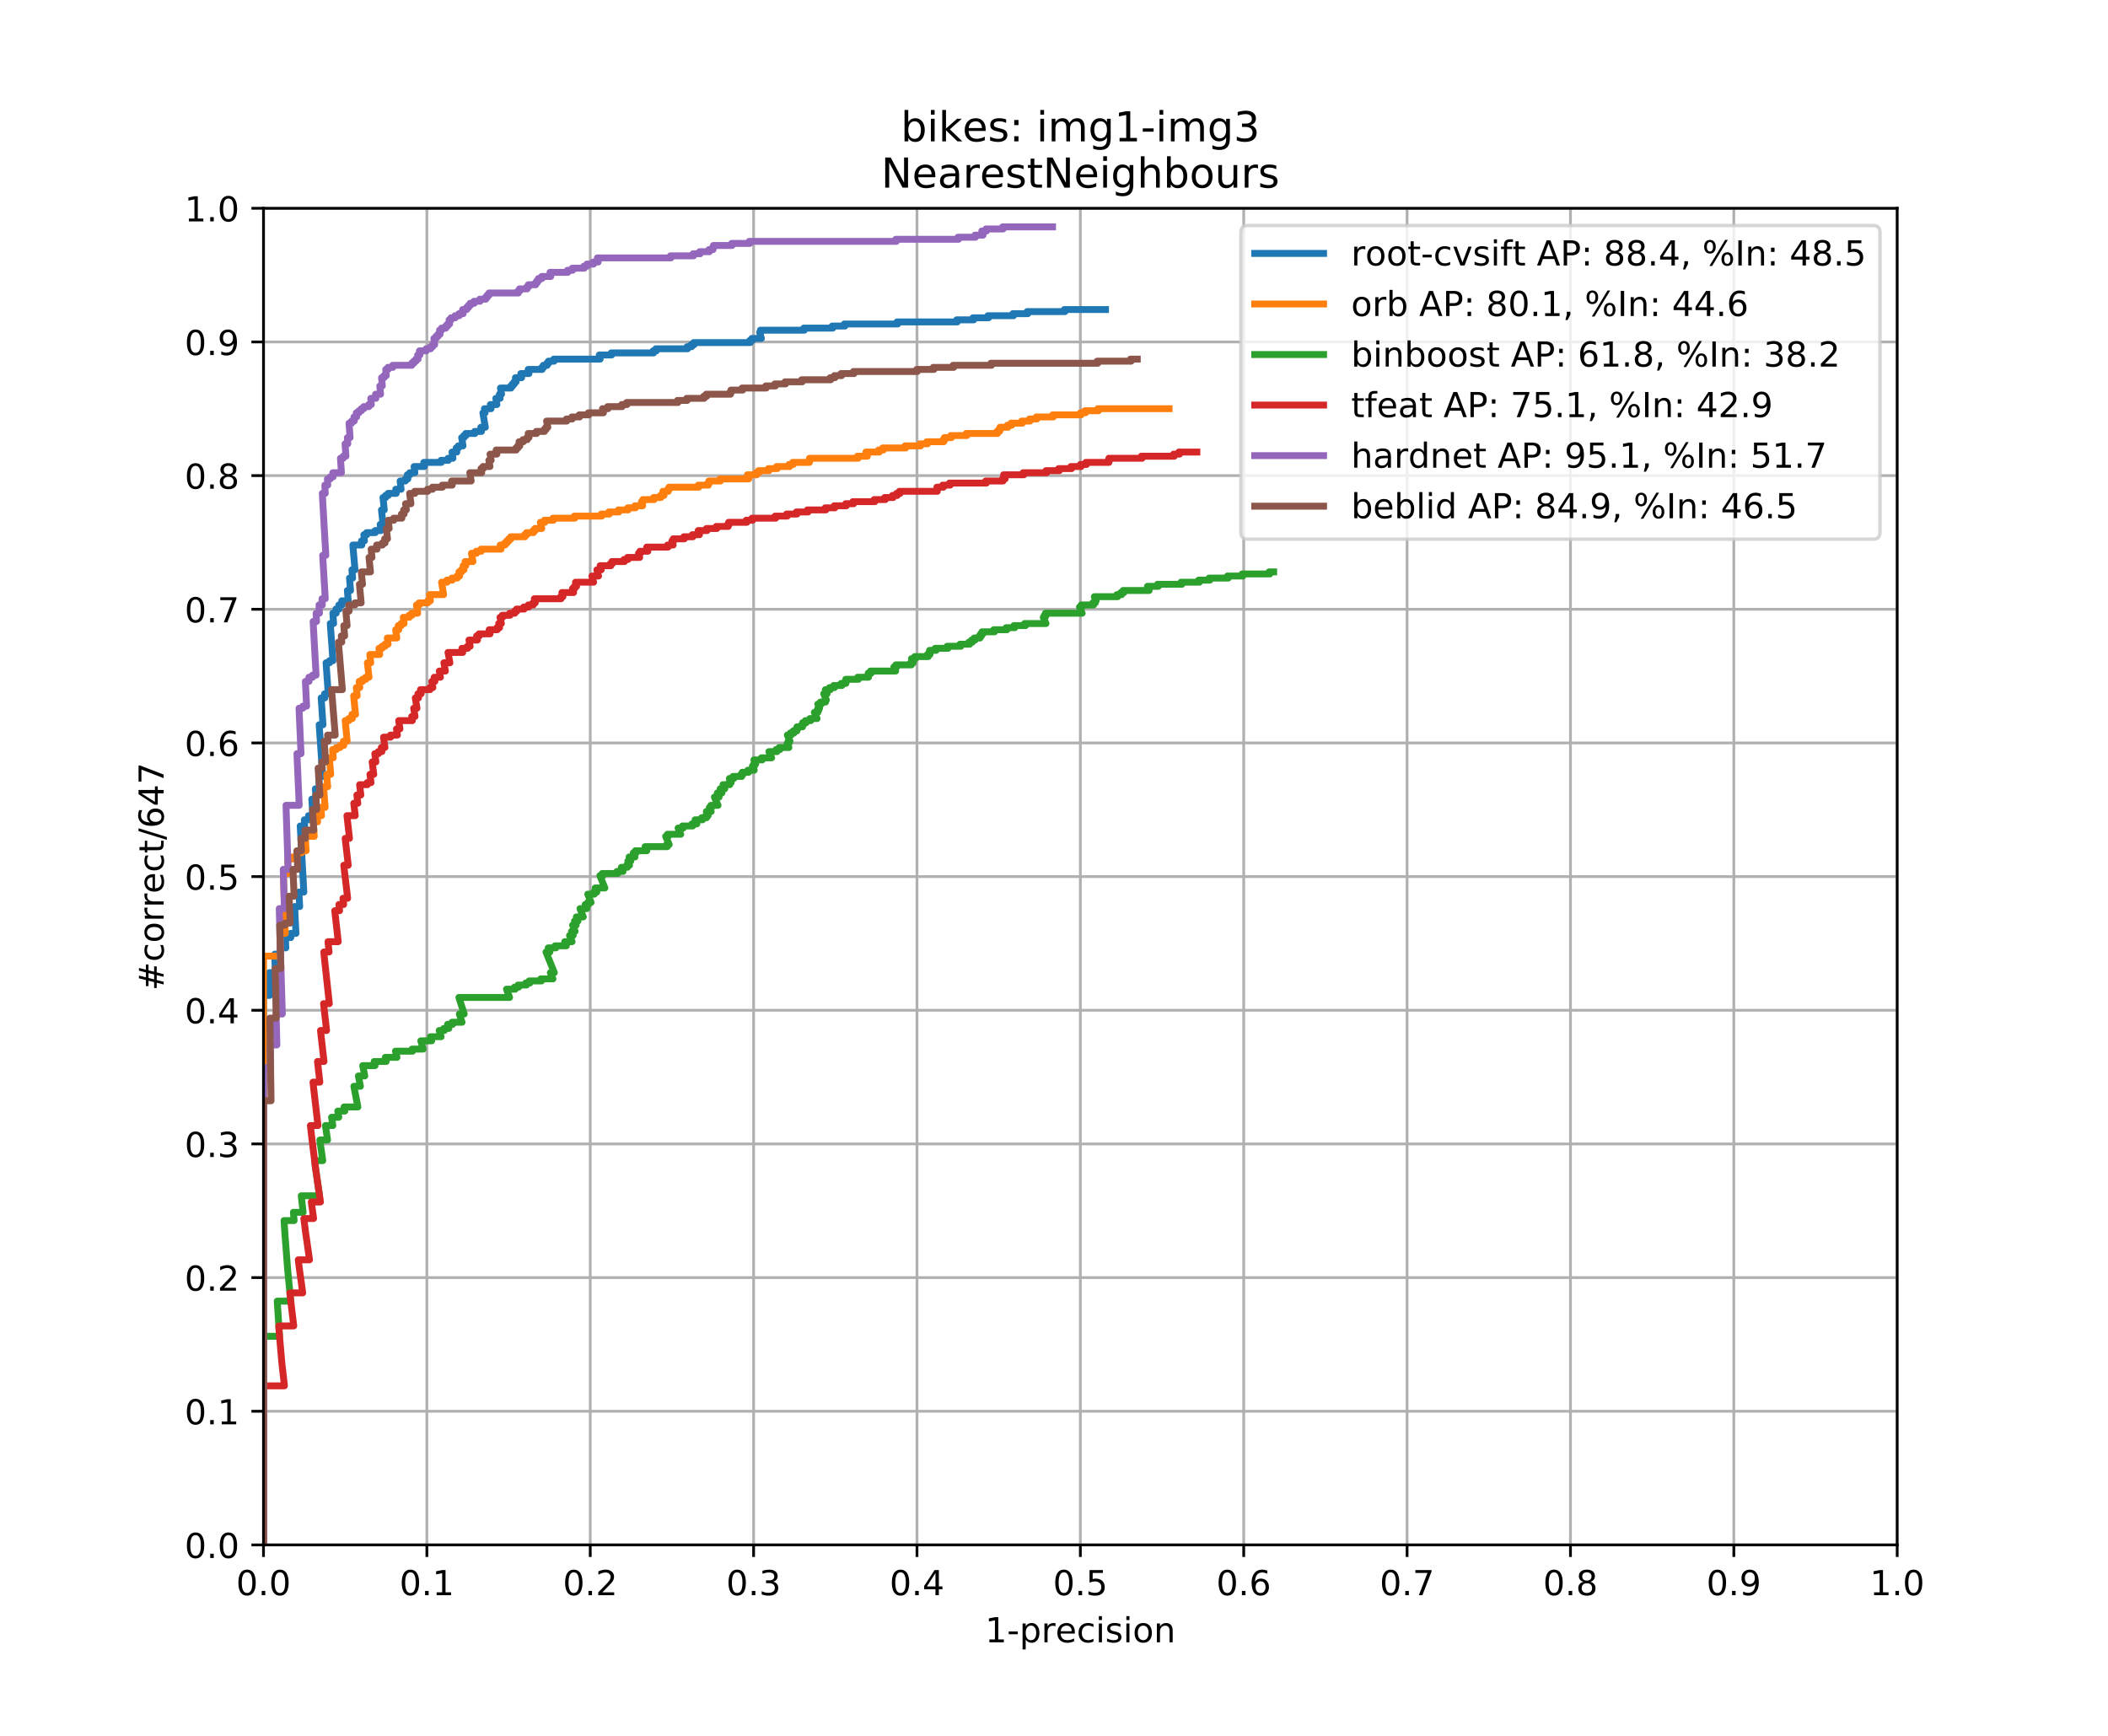 <?xml version="1.0" encoding="utf-8" standalone="no"?>
<!DOCTYPE svg PUBLIC "-//W3C//DTD SVG 1.1//EN"
  "http://www.w3.org/Graphics/SVG/1.1/DTD/svg11.dtd">
<!-- Created with matplotlib (https://matplotlib.org/) -->
<svg height="504pt" version="1.1" viewBox="0 0 612 504" width="612pt" xmlns="http://www.w3.org/2000/svg" xmlns:xlink="http://www.w3.org/1999/xlink">
 <defs>
  <style type="text/css">
*{stroke-linecap:butt;stroke-linejoin:round;}
  </style>
 </defs>
 <g id="figure_1">
  <g id="patch_1">
   <path d="M 0 504 
L 612 504 
L 612 0 
L 0 0 
z
" style="fill:#ffffff;"/>
  </g>
  <g id="axes_1">
   <g id="patch_2">
    <path d="M 76.5 448.56 
L 550.8 448.56 
L 550.8 60.48 
L 76.5 60.48 
z
" style="fill:#ffffff;"/>
   </g>
   <g id="matplotlib.axis_1">
    <g id="xtick_1">
     <g id="line2d_1">
      <path clip-path="url(#pab4294bd87)" d="M 76.5 448.56 
L 76.5 60.48 
" style="fill:none;stroke:#b0b0b0;stroke-linecap:square;stroke-width:0.8;"/>
     </g>
     <g id="line2d_2">
      <defs>
       <path d="M 0 0 
L 0 3.5 
" id="m3c24862039" style="stroke:#000000;stroke-width:0.8;"/>
      </defs>
      <g>
       <use style="stroke:#000000;stroke-width:0.8;" x="76.5" xlink:href="#m3c24862039" y="448.56"/>
      </g>
     </g>
     <g id="text_1">
      <!-- 0.0 -->
      <defs>
       <path d="M 31.781 66.406 
Q 24.172 66.406 20.328 58.906 
Q 16.5 51.422 16.5 36.375 
Q 16.5 21.391 20.328 13.891 
Q 24.172 6.391 31.781 6.391 
Q 39.453 6.391 43.281 13.891 
Q 47.125 21.391 47.125 36.375 
Q 47.125 51.422 43.281 58.906 
Q 39.453 66.406 31.781 66.406 
z
M 31.781 74.219 
Q 44.047 74.219 50.516 64.516 
Q 56.984 54.828 56.984 36.375 
Q 56.984 17.969 50.516 8.266 
Q 44.047 -1.422 31.781 -1.422 
Q 19.531 -1.422 13.062 8.266 
Q 6.594 17.969 6.594 36.375 
Q 6.594 54.828 13.062 64.516 
Q 19.531 74.219 31.781 74.219 
z
" id="DejaVuSans-48"/>
       <path d="M 10.688 12.406 
L 21 12.406 
L 21 0 
L 10.688 0 
z
" id="DejaVuSans-46"/>
      </defs>
      <g transform="translate(68.548 463.158)scale(0.1 -0.1)">
       <use xlink:href="#DejaVuSans-48"/>
       <use x="63.623" xlink:href="#DejaVuSans-46"/>
       <use x="95.41" xlink:href="#DejaVuSans-48"/>
      </g>
     </g>
    </g>
    <g id="xtick_2">
     <g id="line2d_3">
      <path clip-path="url(#pab4294bd87)" d="M 123.93 448.56 
L 123.93 60.48 
" style="fill:none;stroke:#b0b0b0;stroke-linecap:square;stroke-width:0.8;"/>
     </g>
     <g id="line2d_4">
      <g>
       <use style="stroke:#000000;stroke-width:0.8;" x="123.93" xlink:href="#m3c24862039" y="448.56"/>
      </g>
     </g>
     <g id="text_2">
      <!-- 0.1 -->
      <defs>
       <path d="M 12.406 8.297 
L 28.516 8.297 
L 28.516 63.922 
L 10.984 60.406 
L 10.984 69.391 
L 28.422 72.906 
L 38.281 72.906 
L 38.281 8.297 
L 54.391 8.297 
L 54.391 0 
L 12.406 0 
z
" id="DejaVuSans-49"/>
      </defs>
      <g transform="translate(115.978 463.158)scale(0.1 -0.1)">
       <use xlink:href="#DejaVuSans-48"/>
       <use x="63.623" xlink:href="#DejaVuSans-46"/>
       <use x="95.41" xlink:href="#DejaVuSans-49"/>
      </g>
     </g>
    </g>
    <g id="xtick_3">
     <g id="line2d_5">
      <path clip-path="url(#pab4294bd87)" d="M 171.36 448.56 
L 171.36 60.48 
" style="fill:none;stroke:#b0b0b0;stroke-linecap:square;stroke-width:0.8;"/>
     </g>
     <g id="line2d_6">
      <g>
       <use style="stroke:#000000;stroke-width:0.8;" x="171.36" xlink:href="#m3c24862039" y="448.56"/>
      </g>
     </g>
     <g id="text_3">
      <!-- 0.2 -->
      <defs>
       <path d="M 19.188 8.297 
L 53.609 8.297 
L 53.609 0 
L 7.328 0 
L 7.328 8.297 
Q 12.938 14.109 22.625 23.891 
Q 32.328 33.688 34.812 36.531 
Q 39.547 41.844 41.422 45.531 
Q 43.312 49.219 43.312 52.781 
Q 43.312 58.594 39.234 62.25 
Q 35.156 65.922 28.609 65.922 
Q 23.969 65.922 18.812 64.312 
Q 13.672 62.703 7.812 59.422 
L 7.812 69.391 
Q 13.766 71.781 18.938 73 
Q 24.125 74.219 28.422 74.219 
Q 39.75 74.219 46.484 68.547 
Q 53.219 62.891 53.219 53.422 
Q 53.219 48.922 51.531 44.891 
Q 49.859 40.875 45.406 35.406 
Q 44.188 33.984 37.641 27.219 
Q 31.109 20.453 19.188 8.297 
z
" id="DejaVuSans-50"/>
      </defs>
      <g transform="translate(163.408 463.158)scale(0.1 -0.1)">
       <use xlink:href="#DejaVuSans-48"/>
       <use x="63.623" xlink:href="#DejaVuSans-46"/>
       <use x="95.41" xlink:href="#DejaVuSans-50"/>
      </g>
     </g>
    </g>
    <g id="xtick_4">
     <g id="line2d_7">
      <path clip-path="url(#pab4294bd87)" d="M 218.79 448.56 
L 218.79 60.48 
" style="fill:none;stroke:#b0b0b0;stroke-linecap:square;stroke-width:0.8;"/>
     </g>
     <g id="line2d_8">
      <g>
       <use style="stroke:#000000;stroke-width:0.8;" x="218.79" xlink:href="#m3c24862039" y="448.56"/>
      </g>
     </g>
     <g id="text_4">
      <!-- 0.3 -->
      <defs>
       <path d="M 40.578 39.312 
Q 47.656 37.797 51.625 33 
Q 55.609 28.219 55.609 21.188 
Q 55.609 10.406 48.188 4.484 
Q 40.766 -1.422 27.094 -1.422 
Q 22.516 -1.422 17.656 -0.516 
Q 12.797 0.391 7.625 2.203 
L 7.625 11.719 
Q 11.719 9.328 16.594 8.109 
Q 21.484 6.891 26.812 6.891 
Q 36.078 6.891 40.938 10.547 
Q 45.797 14.203 45.797 21.188 
Q 45.797 27.641 41.281 31.266 
Q 36.766 34.906 28.719 34.906 
L 20.219 34.906 
L 20.219 43.016 
L 29.109 43.016 
Q 36.375 43.016 40.234 45.922 
Q 44.094 48.828 44.094 54.297 
Q 44.094 59.906 40.109 62.906 
Q 36.141 65.922 28.719 65.922 
Q 24.656 65.922 20.016 65.031 
Q 15.375 64.156 9.812 62.312 
L 9.812 71.094 
Q 15.438 72.656 20.344 73.438 
Q 25.25 74.219 29.594 74.219 
Q 40.828 74.219 47.359 69.109 
Q 53.906 64.016 53.906 55.328 
Q 53.906 49.266 50.438 45.094 
Q 46.969 40.922 40.578 39.312 
z
" id="DejaVuSans-51"/>
      </defs>
      <g transform="translate(210.838 463.158)scale(0.1 -0.1)">
       <use xlink:href="#DejaVuSans-48"/>
       <use x="63.623" xlink:href="#DejaVuSans-46"/>
       <use x="95.41" xlink:href="#DejaVuSans-51"/>
      </g>
     </g>
    </g>
    <g id="xtick_5">
     <g id="line2d_9">
      <path clip-path="url(#pab4294bd87)" d="M 266.22 448.56 
L 266.22 60.48 
" style="fill:none;stroke:#b0b0b0;stroke-linecap:square;stroke-width:0.8;"/>
     </g>
     <g id="line2d_10">
      <g>
       <use style="stroke:#000000;stroke-width:0.8;" x="266.22" xlink:href="#m3c24862039" y="448.56"/>
      </g>
     </g>
     <g id="text_5">
      <!-- 0.4 -->
      <defs>
       <path d="M 37.797 64.312 
L 12.891 25.391 
L 37.797 25.391 
z
M 35.203 72.906 
L 47.609 72.906 
L 47.609 25.391 
L 58.016 25.391 
L 58.016 17.188 
L 47.609 17.188 
L 47.609 0 
L 37.797 0 
L 37.797 17.188 
L 4.891 17.188 
L 4.891 26.703 
z
" id="DejaVuSans-52"/>
      </defs>
      <g transform="translate(258.268 463.158)scale(0.1 -0.1)">
       <use xlink:href="#DejaVuSans-48"/>
       <use x="63.623" xlink:href="#DejaVuSans-46"/>
       <use x="95.41" xlink:href="#DejaVuSans-52"/>
      </g>
     </g>
    </g>
    <g id="xtick_6">
     <g id="line2d_11">
      <path clip-path="url(#pab4294bd87)" d="M 313.65 448.56 
L 313.65 60.48 
" style="fill:none;stroke:#b0b0b0;stroke-linecap:square;stroke-width:0.8;"/>
     </g>
     <g id="line2d_12">
      <g>
       <use style="stroke:#000000;stroke-width:0.8;" x="313.65" xlink:href="#m3c24862039" y="448.56"/>
      </g>
     </g>
     <g id="text_6">
      <!-- 0.5 -->
      <defs>
       <path d="M 10.797 72.906 
L 49.516 72.906 
L 49.516 64.594 
L 19.828 64.594 
L 19.828 46.734 
Q 21.969 47.469 24.109 47.828 
Q 26.266 48.188 28.422 48.188 
Q 40.625 48.188 47.75 41.5 
Q 54.891 34.812 54.891 23.391 
Q 54.891 11.625 47.562 5.094 
Q 40.234 -1.422 26.906 -1.422 
Q 22.312 -1.422 17.547 -0.641 
Q 12.797 0.141 7.719 1.703 
L 7.719 11.625 
Q 12.109 9.234 16.797 8.062 
Q 21.484 6.891 26.703 6.891 
Q 35.156 6.891 40.078 11.328 
Q 45.016 15.766 45.016 23.391 
Q 45.016 31 40.078 35.438 
Q 35.156 39.891 26.703 39.891 
Q 22.75 39.891 18.812 39.016 
Q 14.891 38.141 10.797 36.281 
z
" id="DejaVuSans-53"/>
      </defs>
      <g transform="translate(305.698 463.158)scale(0.1 -0.1)">
       <use xlink:href="#DejaVuSans-48"/>
       <use x="63.623" xlink:href="#DejaVuSans-46"/>
       <use x="95.41" xlink:href="#DejaVuSans-53"/>
      </g>
     </g>
    </g>
    <g id="xtick_7">
     <g id="line2d_13">
      <path clip-path="url(#pab4294bd87)" d="M 361.08 448.56 
L 361.08 60.48 
" style="fill:none;stroke:#b0b0b0;stroke-linecap:square;stroke-width:0.8;"/>
     </g>
     <g id="line2d_14">
      <g>
       <use style="stroke:#000000;stroke-width:0.8;" x="361.08" xlink:href="#m3c24862039" y="448.56"/>
      </g>
     </g>
     <g id="text_7">
      <!-- 0.6 -->
      <defs>
       <path d="M 33.016 40.375 
Q 26.375 40.375 22.484 35.828 
Q 18.609 31.297 18.609 23.391 
Q 18.609 15.531 22.484 10.953 
Q 26.375 6.391 33.016 6.391 
Q 39.656 6.391 43.531 10.953 
Q 47.406 15.531 47.406 23.391 
Q 47.406 31.297 43.531 35.828 
Q 39.656 40.375 33.016 40.375 
z
M 52.594 71.297 
L 52.594 62.312 
Q 48.875 64.062 45.094 64.984 
Q 41.312 65.922 37.594 65.922 
Q 27.828 65.922 22.672 59.328 
Q 17.531 52.734 16.797 39.406 
Q 19.672 43.656 24.016 45.922 
Q 28.375 48.188 33.594 48.188 
Q 44.578 48.188 50.953 41.516 
Q 57.328 34.859 57.328 23.391 
Q 57.328 12.156 50.688 5.359 
Q 44.047 -1.422 33.016 -1.422 
Q 20.359 -1.422 13.672 8.266 
Q 6.984 17.969 6.984 36.375 
Q 6.984 53.656 15.188 63.938 
Q 23.391 74.219 37.203 74.219 
Q 40.922 74.219 44.703 73.484 
Q 48.484 72.75 52.594 71.297 
z
" id="DejaVuSans-54"/>
      </defs>
      <g transform="translate(353.128 463.158)scale(0.1 -0.1)">
       <use xlink:href="#DejaVuSans-48"/>
       <use x="63.623" xlink:href="#DejaVuSans-46"/>
       <use x="95.41" xlink:href="#DejaVuSans-54"/>
      </g>
     </g>
    </g>
    <g id="xtick_8">
     <g id="line2d_15">
      <path clip-path="url(#pab4294bd87)" d="M 408.51 448.56 
L 408.51 60.48 
" style="fill:none;stroke:#b0b0b0;stroke-linecap:square;stroke-width:0.8;"/>
     </g>
     <g id="line2d_16">
      <g>
       <use style="stroke:#000000;stroke-width:0.8;" x="408.51" xlink:href="#m3c24862039" y="448.56"/>
      </g>
     </g>
     <g id="text_8">
      <!-- 0.7 -->
      <defs>
       <path d="M 8.203 72.906 
L 55.078 72.906 
L 55.078 68.703 
L 28.609 0 
L 18.312 0 
L 43.219 64.594 
L 8.203 64.594 
z
" id="DejaVuSans-55"/>
      </defs>
      <g transform="translate(400.558 463.158)scale(0.1 -0.1)">
       <use xlink:href="#DejaVuSans-48"/>
       <use x="63.623" xlink:href="#DejaVuSans-46"/>
       <use x="95.41" xlink:href="#DejaVuSans-55"/>
      </g>
     </g>
    </g>
    <g id="xtick_9">
     <g id="line2d_17">
      <path clip-path="url(#pab4294bd87)" d="M 455.94 448.56 
L 455.94 60.48 
" style="fill:none;stroke:#b0b0b0;stroke-linecap:square;stroke-width:0.8;"/>
     </g>
     <g id="line2d_18">
      <g>
       <use style="stroke:#000000;stroke-width:0.8;" x="455.94" xlink:href="#m3c24862039" y="448.56"/>
      </g>
     </g>
     <g id="text_9">
      <!-- 0.8 -->
      <defs>
       <path d="M 31.781 34.625 
Q 24.75 34.625 20.719 30.859 
Q 16.703 27.094 16.703 20.516 
Q 16.703 13.922 20.719 10.156 
Q 24.75 6.391 31.781 6.391 
Q 38.812 6.391 42.859 10.172 
Q 46.922 13.969 46.922 20.516 
Q 46.922 27.094 42.891 30.859 
Q 38.875 34.625 31.781 34.625 
z
M 21.922 38.812 
Q 15.578 40.375 12.031 44.719 
Q 8.5 49.078 8.5 55.328 
Q 8.5 64.062 14.719 69.141 
Q 20.953 74.219 31.781 74.219 
Q 42.672 74.219 48.875 69.141 
Q 55.078 64.062 55.078 55.328 
Q 55.078 49.078 51.531 44.719 
Q 48 40.375 41.703 38.812 
Q 48.828 37.156 52.797 32.312 
Q 56.781 27.484 56.781 20.516 
Q 56.781 9.906 50.312 4.234 
Q 43.844 -1.422 31.781 -1.422 
Q 19.734 -1.422 13.25 4.234 
Q 6.781 9.906 6.781 20.516 
Q 6.781 27.484 10.781 32.312 
Q 14.797 37.156 21.922 38.812 
z
M 18.312 54.391 
Q 18.312 48.734 21.844 45.562 
Q 25.391 42.391 31.781 42.391 
Q 38.141 42.391 41.719 45.562 
Q 45.312 48.734 45.312 54.391 
Q 45.312 60.062 41.719 63.234 
Q 38.141 66.406 31.781 66.406 
Q 25.391 66.406 21.844 63.234 
Q 18.312 60.062 18.312 54.391 
z
" id="DejaVuSans-56"/>
      </defs>
      <g transform="translate(447.988 463.158)scale(0.1 -0.1)">
       <use xlink:href="#DejaVuSans-48"/>
       <use x="63.623" xlink:href="#DejaVuSans-46"/>
       <use x="95.41" xlink:href="#DejaVuSans-56"/>
      </g>
     </g>
    </g>
    <g id="xtick_10">
     <g id="line2d_19">
      <path clip-path="url(#pab4294bd87)" d="M 503.37 448.56 
L 503.37 60.48 
" style="fill:none;stroke:#b0b0b0;stroke-linecap:square;stroke-width:0.8;"/>
     </g>
     <g id="line2d_20">
      <g>
       <use style="stroke:#000000;stroke-width:0.8;" x="503.37" xlink:href="#m3c24862039" y="448.56"/>
      </g>
     </g>
     <g id="text_10">
      <!-- 0.9 -->
      <defs>
       <path d="M 10.984 1.516 
L 10.984 10.5 
Q 14.703 8.734 18.5 7.812 
Q 22.312 6.891 25.984 6.891 
Q 35.75 6.891 40.891 13.453 
Q 46.047 20.016 46.781 33.406 
Q 43.953 29.203 39.594 26.953 
Q 35.25 24.703 29.984 24.703 
Q 19.047 24.703 12.672 31.312 
Q 6.297 37.938 6.297 49.422 
Q 6.297 60.641 12.938 67.422 
Q 19.578 74.219 30.609 74.219 
Q 43.266 74.219 49.922 64.516 
Q 56.594 54.828 56.594 36.375 
Q 56.594 19.141 48.406 8.859 
Q 40.234 -1.422 26.422 -1.422 
Q 22.703 -1.422 18.891 -0.688 
Q 15.094 0.047 10.984 1.516 
z
M 30.609 32.422 
Q 37.25 32.422 41.125 36.953 
Q 45.016 41.5 45.016 49.422 
Q 45.016 57.281 41.125 61.844 
Q 37.25 66.406 30.609 66.406 
Q 23.969 66.406 20.094 61.844 
Q 16.219 57.281 16.219 49.422 
Q 16.219 41.5 20.094 36.953 
Q 23.969 32.422 30.609 32.422 
z
" id="DejaVuSans-57"/>
      </defs>
      <g transform="translate(495.418 463.158)scale(0.1 -0.1)">
       <use xlink:href="#DejaVuSans-48"/>
       <use x="63.623" xlink:href="#DejaVuSans-46"/>
       <use x="95.41" xlink:href="#DejaVuSans-57"/>
      </g>
     </g>
    </g>
    <g id="xtick_11">
     <g id="line2d_21">
      <path clip-path="url(#pab4294bd87)" d="M 550.8 448.56 
L 550.8 60.48 
" style="fill:none;stroke:#b0b0b0;stroke-linecap:square;stroke-width:0.8;"/>
     </g>
     <g id="line2d_22">
      <g>
       <use style="stroke:#000000;stroke-width:0.8;" x="550.8" xlink:href="#m3c24862039" y="448.56"/>
      </g>
     </g>
     <g id="text_11">
      <!-- 1.0 -->
      <g transform="translate(542.848 463.158)scale(0.1 -0.1)">
       <use xlink:href="#DejaVuSans-49"/>
       <use x="63.623" xlink:href="#DejaVuSans-46"/>
       <use x="95.41" xlink:href="#DejaVuSans-48"/>
      </g>
     </g>
    </g>
    <g id="text_12">
     <!-- 1-precision -->
     <defs>
      <path d="M 4.891 31.391 
L 31.203 31.391 
L 31.203 23.391 
L 4.891 23.391 
z
" id="DejaVuSans-45"/>
      <path d="M 18.109 8.203 
L 18.109 -20.797 
L 9.078 -20.797 
L 9.078 54.688 
L 18.109 54.688 
L 18.109 46.391 
Q 20.953 51.266 25.266 53.625 
Q 29.594 56 35.594 56 
Q 45.562 56 51.781 48.094 
Q 58.016 40.188 58.016 27.297 
Q 58.016 14.406 51.781 6.484 
Q 45.562 -1.422 35.594 -1.422 
Q 29.594 -1.422 25.266 0.953 
Q 20.953 3.328 18.109 8.203 
z
M 48.688 27.297 
Q 48.688 37.203 44.609 42.844 
Q 40.531 48.484 33.406 48.484 
Q 26.266 48.484 22.188 42.844 
Q 18.109 37.203 18.109 27.297 
Q 18.109 17.391 22.188 11.75 
Q 26.266 6.109 33.406 6.109 
Q 40.531 6.109 44.609 11.75 
Q 48.688 17.391 48.688 27.297 
z
" id="DejaVuSans-112"/>
      <path d="M 41.109 46.297 
Q 39.594 47.172 37.812 47.578 
Q 36.031 48 33.891 48 
Q 26.266 48 22.188 43.047 
Q 18.109 38.094 18.109 28.812 
L 18.109 0 
L 9.078 0 
L 9.078 54.688 
L 18.109 54.688 
L 18.109 46.188 
Q 20.953 51.172 25.484 53.578 
Q 30.031 56 36.531 56 
Q 37.453 56 38.578 55.875 
Q 39.703 55.766 41.062 55.516 
z
" id="DejaVuSans-114"/>
      <path d="M 56.203 29.594 
L 56.203 25.203 
L 14.891 25.203 
Q 15.484 15.922 20.484 11.062 
Q 25.484 6.203 34.422 6.203 
Q 39.594 6.203 44.453 7.469 
Q 49.312 8.734 54.109 11.281 
L 54.109 2.781 
Q 49.266 0.734 44.188 -0.344 
Q 39.109 -1.422 33.891 -1.422 
Q 20.797 -1.422 13.156 6.188 
Q 5.516 13.812 5.516 26.812 
Q 5.516 40.234 12.766 48.109 
Q 20.016 56 32.328 56 
Q 43.359 56 49.781 48.891 
Q 56.203 41.797 56.203 29.594 
z
M 47.219 32.234 
Q 47.125 39.594 43.094 43.984 
Q 39.062 48.391 32.422 48.391 
Q 24.906 48.391 20.391 44.141 
Q 15.875 39.891 15.188 32.172 
z
" id="DejaVuSans-101"/>
      <path d="M 48.781 52.594 
L 48.781 44.188 
Q 44.969 46.297 41.141 47.344 
Q 37.312 48.391 33.406 48.391 
Q 24.656 48.391 19.812 42.844 
Q 14.984 37.312 14.984 27.297 
Q 14.984 17.281 19.812 11.734 
Q 24.656 6.203 33.406 6.203 
Q 37.312 6.203 41.141 7.25 
Q 44.969 8.297 48.781 10.406 
L 48.781 2.094 
Q 45.016 0.344 40.984 -0.531 
Q 36.969 -1.422 32.422 -1.422 
Q 20.062 -1.422 12.781 6.344 
Q 5.516 14.109 5.516 27.297 
Q 5.516 40.672 12.859 48.328 
Q 20.219 56 33.016 56 
Q 37.156 56 41.109 55.141 
Q 45.062 54.297 48.781 52.594 
z
" id="DejaVuSans-99"/>
      <path d="M 9.422 54.688 
L 18.406 54.688 
L 18.406 0 
L 9.422 0 
z
M 9.422 75.984 
L 18.406 75.984 
L 18.406 64.594 
L 9.422 64.594 
z
" id="DejaVuSans-105"/>
      <path d="M 44.281 53.078 
L 44.281 44.578 
Q 40.484 46.531 36.375 47.5 
Q 32.281 48.484 27.875 48.484 
Q 21.188 48.484 17.844 46.438 
Q 14.5 44.391 14.5 40.281 
Q 14.5 37.156 16.891 35.375 
Q 19.281 33.594 26.516 31.984 
L 29.594 31.297 
Q 39.156 29.25 43.188 25.516 
Q 47.219 21.781 47.219 15.094 
Q 47.219 7.469 41.188 3.016 
Q 35.156 -1.422 24.609 -1.422 
Q 20.219 -1.422 15.453 -0.562 
Q 10.688 0.297 5.422 2 
L 5.422 11.281 
Q 10.406 8.688 15.234 7.391 
Q 20.062 6.109 24.812 6.109 
Q 31.156 6.109 34.562 8.281 
Q 37.984 10.453 37.984 14.406 
Q 37.984 18.062 35.516 20.016 
Q 33.062 21.969 24.703 23.781 
L 21.578 24.516 
Q 13.234 26.266 9.516 29.906 
Q 5.812 33.547 5.812 39.891 
Q 5.812 47.609 11.281 51.797 
Q 16.75 56 26.812 56 
Q 31.781 56 36.172 55.266 
Q 40.578 54.547 44.281 53.078 
z
" id="DejaVuSans-115"/>
      <path d="M 30.609 48.391 
Q 23.391 48.391 19.188 42.75 
Q 14.984 37.109 14.984 27.297 
Q 14.984 17.484 19.156 11.844 
Q 23.344 6.203 30.609 6.203 
Q 37.797 6.203 41.984 11.859 
Q 46.188 17.531 46.188 27.297 
Q 46.188 37.016 41.984 42.703 
Q 37.797 48.391 30.609 48.391 
z
M 30.609 56 
Q 42.328 56 49.016 48.375 
Q 55.719 40.766 55.719 27.297 
Q 55.719 13.875 49.016 6.219 
Q 42.328 -1.422 30.609 -1.422 
Q 18.844 -1.422 12.172 6.219 
Q 5.516 13.875 5.516 27.297 
Q 5.516 40.766 12.172 48.375 
Q 18.844 56 30.609 56 
z
" id="DejaVuSans-111"/>
      <path d="M 54.891 33.016 
L 54.891 0 
L 45.906 0 
L 45.906 32.719 
Q 45.906 40.484 42.875 44.328 
Q 39.844 48.188 33.797 48.188 
Q 26.516 48.188 22.312 43.547 
Q 18.109 38.922 18.109 30.906 
L 18.109 0 
L 9.078 0 
L 9.078 54.688 
L 18.109 54.688 
L 18.109 46.188 
Q 21.344 51.125 25.703 53.562 
Q 30.078 56 35.797 56 
Q 45.219 56 50.047 50.172 
Q 54.891 44.344 54.891 33.016 
z
" id="DejaVuSans-110"/>
     </defs>
     <g transform="translate(286 476.837)scale(0.1 -0.1)">
      <use xlink:href="#DejaVuSans-49"/>
      <use x="63.623" xlink:href="#DejaVuSans-45"/>
      <use x="99.707" xlink:href="#DejaVuSans-112"/>
      <use x="163.184" xlink:href="#DejaVuSans-114"/>
      <use x="204.266" xlink:href="#DejaVuSans-101"/>
      <use x="265.789" xlink:href="#DejaVuSans-99"/>
      <use x="320.77" xlink:href="#DejaVuSans-105"/>
      <use x="348.553" xlink:href="#DejaVuSans-115"/>
      <use x="400.652" xlink:href="#DejaVuSans-105"/>
      <use x="428.436" xlink:href="#DejaVuSans-111"/>
      <use x="489.617" xlink:href="#DejaVuSans-110"/>
     </g>
    </g>
   </g>
   <g id="matplotlib.axis_2">
    <g id="ytick_1">
     <g id="line2d_23">
      <path clip-path="url(#pab4294bd87)" d="M 76.5 448.56 
L 550.8 448.56 
" style="fill:none;stroke:#b0b0b0;stroke-linecap:square;stroke-width:0.8;"/>
     </g>
     <g id="line2d_24">
      <defs>
       <path d="M 0 0 
L -3.5 0 
" id="m13f0b8fc0a" style="stroke:#000000;stroke-width:0.8;"/>
      </defs>
      <g>
       <use style="stroke:#000000;stroke-width:0.8;" x="76.5" xlink:href="#m13f0b8fc0a" y="448.56"/>
      </g>
     </g>
     <g id="text_13">
      <!-- 0.0 -->
      <g transform="translate(53.597 452.359)scale(0.1 -0.1)">
       <use xlink:href="#DejaVuSans-48"/>
       <use x="63.623" xlink:href="#DejaVuSans-46"/>
       <use x="95.41" xlink:href="#DejaVuSans-48"/>
      </g>
     </g>
    </g>
    <g id="ytick_2">
     <g id="line2d_25">
      <path clip-path="url(#pab4294bd87)" d="M 76.5 409.752 
L 550.8 409.752 
" style="fill:none;stroke:#b0b0b0;stroke-linecap:square;stroke-width:0.8;"/>
     </g>
     <g id="line2d_26">
      <g>
       <use style="stroke:#000000;stroke-width:0.8;" x="76.5" xlink:href="#m13f0b8fc0a" y="409.752"/>
      </g>
     </g>
     <g id="text_14">
      <!-- 0.1 -->
      <g transform="translate(53.597 413.551)scale(0.1 -0.1)">
       <use xlink:href="#DejaVuSans-48"/>
       <use x="63.623" xlink:href="#DejaVuSans-46"/>
       <use x="95.41" xlink:href="#DejaVuSans-49"/>
      </g>
     </g>
    </g>
    <g id="ytick_3">
     <g id="line2d_27">
      <path clip-path="url(#pab4294bd87)" d="M 76.5 370.944 
L 550.8 370.944 
" style="fill:none;stroke:#b0b0b0;stroke-linecap:square;stroke-width:0.8;"/>
     </g>
     <g id="line2d_28">
      <g>
       <use style="stroke:#000000;stroke-width:0.8;" x="76.5" xlink:href="#m13f0b8fc0a" y="370.944"/>
      </g>
     </g>
     <g id="text_15">
      <!-- 0.2 -->
      <g transform="translate(53.597 374.743)scale(0.1 -0.1)">
       <use xlink:href="#DejaVuSans-48"/>
       <use x="63.623" xlink:href="#DejaVuSans-46"/>
       <use x="95.41" xlink:href="#DejaVuSans-50"/>
      </g>
     </g>
    </g>
    <g id="ytick_4">
     <g id="line2d_29">
      <path clip-path="url(#pab4294bd87)" d="M 76.5 332.136 
L 550.8 332.136 
" style="fill:none;stroke:#b0b0b0;stroke-linecap:square;stroke-width:0.8;"/>
     </g>
     <g id="line2d_30">
      <g>
       <use style="stroke:#000000;stroke-width:0.8;" x="76.5" xlink:href="#m13f0b8fc0a" y="332.136"/>
      </g>
     </g>
     <g id="text_16">
      <!-- 0.3 -->
      <g transform="translate(53.597 335.935)scale(0.1 -0.1)">
       <use xlink:href="#DejaVuSans-48"/>
       <use x="63.623" xlink:href="#DejaVuSans-46"/>
       <use x="95.41" xlink:href="#DejaVuSans-51"/>
      </g>
     </g>
    </g>
    <g id="ytick_5">
     <g id="line2d_31">
      <path clip-path="url(#pab4294bd87)" d="M 76.5 293.328 
L 550.8 293.328 
" style="fill:none;stroke:#b0b0b0;stroke-linecap:square;stroke-width:0.8;"/>
     </g>
     <g id="line2d_32">
      <g>
       <use style="stroke:#000000;stroke-width:0.8;" x="76.5" xlink:href="#m13f0b8fc0a" y="293.328"/>
      </g>
     </g>
     <g id="text_17">
      <!-- 0.4 -->
      <g transform="translate(53.597 297.127)scale(0.1 -0.1)">
       <use xlink:href="#DejaVuSans-48"/>
       <use x="63.623" xlink:href="#DejaVuSans-46"/>
       <use x="95.41" xlink:href="#DejaVuSans-52"/>
      </g>
     </g>
    </g>
    <g id="ytick_6">
     <g id="line2d_33">
      <path clip-path="url(#pab4294bd87)" d="M 76.5 254.52 
L 550.8 254.52 
" style="fill:none;stroke:#b0b0b0;stroke-linecap:square;stroke-width:0.8;"/>
     </g>
     <g id="line2d_34">
      <g>
       <use style="stroke:#000000;stroke-width:0.8;" x="76.5" xlink:href="#m13f0b8fc0a" y="254.52"/>
      </g>
     </g>
     <g id="text_18">
      <!-- 0.5 -->
      <g transform="translate(53.597 258.319)scale(0.1 -0.1)">
       <use xlink:href="#DejaVuSans-48"/>
       <use x="63.623" xlink:href="#DejaVuSans-46"/>
       <use x="95.41" xlink:href="#DejaVuSans-53"/>
      </g>
     </g>
    </g>
    <g id="ytick_7">
     <g id="line2d_35">
      <path clip-path="url(#pab4294bd87)" d="M 76.5 215.712 
L 550.8 215.712 
" style="fill:none;stroke:#b0b0b0;stroke-linecap:square;stroke-width:0.8;"/>
     </g>
     <g id="line2d_36">
      <g>
       <use style="stroke:#000000;stroke-width:0.8;" x="76.5" xlink:href="#m13f0b8fc0a" y="215.712"/>
      </g>
     </g>
     <g id="text_19">
      <!-- 0.6 -->
      <g transform="translate(53.597 219.511)scale(0.1 -0.1)">
       <use xlink:href="#DejaVuSans-48"/>
       <use x="63.623" xlink:href="#DejaVuSans-46"/>
       <use x="95.41" xlink:href="#DejaVuSans-54"/>
      </g>
     </g>
    </g>
    <g id="ytick_8">
     <g id="line2d_37">
      <path clip-path="url(#pab4294bd87)" d="M 76.5 176.904 
L 550.8 176.904 
" style="fill:none;stroke:#b0b0b0;stroke-linecap:square;stroke-width:0.8;"/>
     </g>
     <g id="line2d_38">
      <g>
       <use style="stroke:#000000;stroke-width:0.8;" x="76.5" xlink:href="#m13f0b8fc0a" y="176.904"/>
      </g>
     </g>
     <g id="text_20">
      <!-- 0.7 -->
      <g transform="translate(53.597 180.703)scale(0.1 -0.1)">
       <use xlink:href="#DejaVuSans-48"/>
       <use x="63.623" xlink:href="#DejaVuSans-46"/>
       <use x="95.41" xlink:href="#DejaVuSans-55"/>
      </g>
     </g>
    </g>
    <g id="ytick_9">
     <g id="line2d_39">
      <path clip-path="url(#pab4294bd87)" d="M 76.5 138.096 
L 550.8 138.096 
" style="fill:none;stroke:#b0b0b0;stroke-linecap:square;stroke-width:0.8;"/>
     </g>
     <g id="line2d_40">
      <g>
       <use style="stroke:#000000;stroke-width:0.8;" x="76.5" xlink:href="#m13f0b8fc0a" y="138.096"/>
      </g>
     </g>
     <g id="text_21">
      <!-- 0.8 -->
      <g transform="translate(53.597 141.895)scale(0.1 -0.1)">
       <use xlink:href="#DejaVuSans-48"/>
       <use x="63.623" xlink:href="#DejaVuSans-46"/>
       <use x="95.41" xlink:href="#DejaVuSans-56"/>
      </g>
     </g>
    </g>
    <g id="ytick_10">
     <g id="line2d_41">
      <path clip-path="url(#pab4294bd87)" d="M 76.5 99.288 
L 550.8 99.288 
" style="fill:none;stroke:#b0b0b0;stroke-linecap:square;stroke-width:0.8;"/>
     </g>
     <g id="line2d_42">
      <g>
       <use style="stroke:#000000;stroke-width:0.8;" x="76.5" xlink:href="#m13f0b8fc0a" y="99.288"/>
      </g>
     </g>
     <g id="text_22">
      <!-- 0.9 -->
      <g transform="translate(53.597 103.087)scale(0.1 -0.1)">
       <use xlink:href="#DejaVuSans-48"/>
       <use x="63.623" xlink:href="#DejaVuSans-46"/>
       <use x="95.41" xlink:href="#DejaVuSans-57"/>
      </g>
     </g>
    </g>
    <g id="ytick_11">
     <g id="line2d_43">
      <path clip-path="url(#pab4294bd87)" d="M 76.5 60.48 
L 550.8 60.48 
" style="fill:none;stroke:#b0b0b0;stroke-linecap:square;stroke-width:0.8;"/>
     </g>
     <g id="line2d_44">
      <g>
       <use style="stroke:#000000;stroke-width:0.8;" x="76.5" xlink:href="#m13f0b8fc0a" y="60.48"/>
      </g>
     </g>
     <g id="text_23">
      <!-- 1.0 -->
      <g transform="translate(53.597 64.279)scale(0.1 -0.1)">
       <use xlink:href="#DejaVuSans-49"/>
       <use x="63.623" xlink:href="#DejaVuSans-46"/>
       <use x="95.41" xlink:href="#DejaVuSans-48"/>
      </g>
     </g>
    </g>
    <g id="text_24">
     <!-- #correct/647 -->
     <defs>
      <path d="M 51.125 44 
L 36.922 44 
L 32.812 27.688 
L 47.125 27.688 
z
M 43.797 71.781 
L 38.719 51.516 
L 52.984 51.516 
L 58.109 71.781 
L 65.922 71.781 
L 60.891 51.516 
L 76.125 51.516 
L 76.125 44 
L 58.984 44 
L 54.984 27.688 
L 70.516 27.688 
L 70.516 20.219 
L 53.078 20.219 
L 48 0 
L 40.188 0 
L 45.219 20.219 
L 30.906 20.219 
L 25.875 0 
L 18.016 0 
L 23.094 20.219 
L 7.719 20.219 
L 7.719 27.688 
L 24.906 27.688 
L 29 44 
L 13.281 44 
L 13.281 51.516 
L 30.906 51.516 
L 35.891 71.781 
z
" id="DejaVuSans-35"/>
      <path d="M 18.312 70.219 
L 18.312 54.688 
L 36.812 54.688 
L 36.812 47.703 
L 18.312 47.703 
L 18.312 18.016 
Q 18.312 11.328 20.141 9.422 
Q 21.969 7.516 27.594 7.516 
L 36.812 7.516 
L 36.812 0 
L 27.594 0 
Q 17.188 0 13.234 3.875 
Q 9.281 7.766 9.281 18.016 
L 9.281 47.703 
L 2.688 47.703 
L 2.688 54.688 
L 9.281 54.688 
L 9.281 70.219 
z
" id="DejaVuSans-116"/>
      <path d="M 25.391 72.906 
L 33.688 72.906 
L 8.297 -9.281 
L 0 -9.281 
z
" id="DejaVuSans-47"/>
     </defs>
     <g transform="translate(47.517 287.641)rotate(-90)scale(0.1 -0.1)">
      <use xlink:href="#DejaVuSans-35"/>
      <use x="83.789" xlink:href="#DejaVuSans-99"/>
      <use x="138.77" xlink:href="#DejaVuSans-111"/>
      <use x="199.951" xlink:href="#DejaVuSans-114"/>
      <use x="241.049" xlink:href="#DejaVuSans-114"/>
      <use x="282.131" xlink:href="#DejaVuSans-101"/>
      <use x="343.654" xlink:href="#DejaVuSans-99"/>
      <use x="398.635" xlink:href="#DejaVuSans-116"/>
      <use x="437.844" xlink:href="#DejaVuSans-47"/>
      <use x="471.535" xlink:href="#DejaVuSans-54"/>
      <use x="535.158" xlink:href="#DejaVuSans-52"/>
      <use x="598.781" xlink:href="#DejaVuSans-55"/>
     </g>
    </g>
   </g>
   <g id="line2d_45">
    <path clip-path="url(#pab4294bd87)" d="M 76.5 447.96 
L 76.5 289.009 
L 78.276 289.009 
L 78.206 282.411 
L 79.9 282.411 
L 79.794 277.013 
L 81.424 277.013 
L 81.373 275.214 
L 82.975 275.214 
L 82.866 272.215 
L 84.431 272.215 
L 84.379 271.015 
L 85.923 271.015 
L 85.534 263.217 
L 87.007 263.217 
L 86.779 259.019 
L 88.211 259.019 
L 87.158 239.825 
L 88.457 239.825 
L 88.358 238.025 
L 89.639 238.025 
L 89.566 236.825 
L 90.833 236.825 
L 90.525 232.027 
L 91.759 232.027 
L 91.557 229.028 
L 92.769 229.028 
L 92.515 225.429 
L 93.703 225.429 
L 92.656 210.434 
L 93.768 210.434 
L 93.24 202.636 
L 94.314 202.636 
L 94.231 201.436 
L 95.295 201.436 
L 94.66 192.439 
L 95.685 192.439 
L 95.642 191.839 
L 96.66 191.839 
L 95.88 181.043 
L 96.856 181.043 
L 96.64 178.044 
L 97.602 178.044 
L 97.513 176.844 
L 98.468 176.844 
L 98.375 175.644 
L 99.322 175.644 
L 99.227 174.445 
L 101.101 174.445 
L 100.848 171.446 
L 101.77 171.446 
L 101.463 167.847 
L 102.371 167.847 
L 102.164 165.448 
L 103.061 165.448 
L 102.438 158.25 
L 105.05 158.25 
L 104.94 157.05 
L 105.8 157.05 
L 105.632 155.251 
L 106.484 155.251 
L 106.427 154.651 
L 108.962 154.651 
L 108.9 154.051 
L 110.571 154.051 
L 110.379 152.252 
L 111.205 152.252 
L 110.755 148.053 
L 111.568 148.053 
L 111.184 144.454 
L 111.986 144.454 
L 111.921 143.854 
L 112.719 143.854 
L 112.654 143.254 
L 115.026 143.254 
L 114.888 142.055 
L 116.45 142.055 
L 116.166 139.656 
L 117.707 139.656 
L 117.634 139.056 
L 118.399 139.056 
L 118.252 137.856 
L 119.012 137.856 
L 118.937 137.256 
L 120.447 137.256 
L 120.218 135.457 
L 123.193 135.457 
L 123.032 134.257 
L 128.124 134.257 
L 128.037 133.657 
L 130.179 133.657 
L 130.089 133.058 
L 131.503 133.058 
L 131.227 131.258 
L 132.625 131.258 
L 132.439 130.058 
L 133.133 130.058 
L 133.039 129.459 
L 134.418 129.459 
L 134.038 127.059 
L 134.72 127.059 
L 134.625 126.46 
L 135.304 126.46 
L 135.208 125.86 
L 137.898 125.86 
L 137.799 125.26 
L 139.791 125.26 
L 139.588 124.06 
L 140.902 124.06 
L 140.19 119.862 
L 140.837 119.862 
L 140.635 118.662 
L 142.561 118.662 
L 142.354 117.462 
L 144.257 117.462 
L 143.943 115.663 
L 145.197 115.663 
L 144.986 114.463 
L 145.608 114.463 
L 145.292 112.664 
L 148.364 112.664 
L 148.255 112.064 
L 148.863 112.064 
L 148.754 111.464 
L 149.359 111.464 
L 149.25 110.864 
L 149.853 110.864 
L 149.633 109.665 
L 151.427 109.665 
L 151.204 108.465 
L 153.565 108.465 
L 153.338 107.266 
L 157.394 107.266 
L 157.276 106.666 
L 157.848 106.666 
L 157.73 106.066 
L 158.868 106.066 
L 158.749 105.466 
L 159.314 105.466 
L 159.195 104.866 
L 160.88 104.866 
L 160.76 104.266 
L 174.246 104.266 
L 173.977 103.067 
L 177.58 103.067 
L 177.442 102.467 
L 189.756 102.467 
L 189.607 101.867 
L 190.556 101.867 
L 190.407 101.267 
L 199.624 101.267 
L 199.467 100.668 
L 200.808 100.668 
L 200.65 100.068 
L 201.537 100.068 
L 201.379 99.468 
L 217.817 99.468 
L 217.647 98.868 
L 218.448 98.868 
L 218.278 98.268 
L 221.049 98.268 
L 220.534 96.469 
L 220.925 96.469 
L 220.755 95.869 
L 233.521 95.869 
L 233.342 95.269 
L 241.77 95.269 
L 241.588 94.669 
L 245.301 94.669 
L 245.117 94.07 
L 260.623 94.07 
L 260.432 93.47 
L 277.928 93.47 
L 277.732 92.87 
L 282.678 92.87 
L 282.482 92.27 
L 287.004 92.27 
L 286.807 91.67 
L 294.247 91.67 
L 294.049 91.071 
L 298.405 91.071 
L 298.207 90.471 
L 309.198 90.471 
L 309 89.871 
L 320.953 89.871 
L 320.953 89.871 
" style="fill:none;stroke:#1f77b4;stroke-linecap:square;stroke-width:2;"/>
   </g>
   <g id="line2d_46">
    <path clip-path="url(#pab4294bd87)" d="M 76.5 447.96 
L 76.5 277.613 
L 81.441 277.613 
L 81.259 271.015 
L 82.824 271.015 
L 82.267 253.62 
L 83.686 253.62 
L 83.537 249.422 
L 84.92 249.422 
L 84.895 248.822 
L 86.265 248.822 
L 86.208 247.622 
L 87.562 247.622 
L 87.53 247.022 
L 88.873 247.022 
L 88.627 242.824 
L 91.238 242.824 
L 90.952 238.625 
L 92.223 238.625 
L 92.093 236.825 
L 93.347 236.825 
L 93.165 234.426 
L 94.398 234.426 
L 93.928 228.428 
L 95.124 228.428 
L 94.836 224.829 
L 96.008 224.829 
L 95.615 220.031 
L 96.759 220.031 
L 96.557 217.631 
L 97.685 217.631 
L 97.632 217.032 
L 98.751 217.032 
L 98.696 216.432 
L 99.807 216.432 
L 99.693 215.232 
L 100.793 215.232 
L 100.215 209.234 
L 101.285 209.234 
L 101.227 208.634 
L 102.289 208.634 
L 102.168 207.435 
L 103.221 207.435 
L 102.668 202.036 
L 103.696 202.036 
L 103.449 199.637 
L 104.463 199.637 
L 104.274 197.838 
L 105.278 197.838 
L 105.213 197.238 
L 106.21 197.238 
L 106.144 196.638 
L 107.134 196.638 
L 106.664 192.439 
L 107.636 192.439 
L 107.366 190.04 
L 110.233 190.04 
L 110.016 188.24 
L 110.958 188.24 
L 110.884 187.641 
L 111.82 187.641 
L 111.745 187.041 
L 112.675 187.041 
L 112.447 185.241 
L 115.198 185.241 
L 114.877 182.842 
L 115.78 182.842 
L 115.618 181.643 
L 116.513 181.643 
L 116.431 181.043 
L 117.321 181.043 
L 117.071 179.243 
L 118.831 179.243 
L 118.745 178.643 
L 119.618 178.643 
L 119.531 178.044 
L 121.263 178.044 
L 120.907 175.644 
L 121.761 175.644 
L 121.671 175.045 
L 124.211 175.045 
L 124.117 174.445 
L 124.955 174.445 
L 124.671 172.645 
L 128.792 172.645 
L 128.192 169.046 
L 129.802 169.046 
L 129.701 168.447 
L 131.296 168.447 
L 131.192 167.847 
L 132.773 167.847 
L 132.667 167.247 
L 133.452 167.247 
L 133.239 166.047 
L 134.018 166.047 
L 133.911 165.448 
L 134.686 165.448 
L 134.47 164.248 
L 135.24 164.248 
L 135.023 163.048 
L 137.308 163.048 
L 136.865 160.649 
L 138.365 160.649 
L 138.253 160.049 
L 139.74 160.049 
L 139.626 159.449 
L 145.459 159.449 
L 145.215 158.25 
L 146.643 158.25 
L 146.52 157.65 
L 147.229 157.65 
L 147.105 157.05 
L 147.811 157.05 
L 147.686 156.45 
L 148.389 156.45 
L 148.264 155.851 
L 152.421 155.851 
L 152.29 155.251 
L 152.974 155.251 
L 152.843 154.651 
L 154.877 154.651 
L 154.743 154.051 
L 155.416 154.051 
L 155.282 153.451 
L 157.283 153.451 
L 156.876 151.652 
L 158.194 151.652 
L 158.057 151.052 
L 160.663 151.052 
L 160.523 150.452 
L 166.88 150.452 
L 166.733 149.852 
L 174.683 149.852 
L 174.527 149.253 
L 176.905 149.253 
L 176.746 148.653 
L 179.673 148.653 
L 179.512 148.053 
L 182.39 148.053 
L 182.226 147.453 
L 184.494 147.453 
L 184.329 146.853 
L 186.567 146.853 
L 186.232 145.654 
L 186.786 145.654 
L 186.618 145.054 
L 189.904 145.054 
L 189.734 144.454 
L 191.889 144.454 
L 191.717 143.854 
L 192.785 143.854 
L 192.44 142.655 
L 194.026 142.655 
L 193.853 142.055 
L 194.377 142.055 
L 194.204 141.455 
L 202.889 141.455 
L 202.709 140.855 
L 205.671 140.855 
L 205.488 140.255 
L 205.977 140.255 
L 205.794 139.656 
L 209.171 139.656 
L 208.986 139.056 
L 217.368 139.056 
L 216.986 137.856 
L 219.685 137.856 
L 219.492 137.256 
L 220.382 137.256 
L 220.189 136.656 
L 223.262 136.656 
L 223.068 136.057 
L 225.655 136.057 
L 225.459 135.457 
L 229.262 135.457 
L 229.063 134.857 
L 230.31 134.857 
L 230.112 134.257 
L 235.002 134.257 
L 234.801 133.657 
L 235.201 133.657 
L 235 133.058 
L 249.129 133.058 
L 248.921 132.458 
L 251.809 132.458 
L 251.391 131.258 
L 255.27 131.258 
L 255.06 130.658 
L 256.445 130.658 
L 256.235 130.058 
L 262.968 130.058 
L 262.755 129.459 
L 267.286 129.459 
L 267.072 128.859 
L 269.283 128.859 
L 269.069 128.259 
L 273.995 128.259 
L 273.78 127.659 
L 274.383 127.659 
L 274.168 127.059 
L 276.259 127.059 
L 276.044 126.46 
L 280.706 126.46 
L 280.489 125.86 
L 289.619 125.86 
L 289.402 125.26 
L 290.201 125.26 
L 289.983 124.66 
L 290.513 124.66 
L 290.296 124.06 
L 292.655 124.06 
L 292.438 123.461 
L 293.729 123.461 
L 293.512 122.861 
L 296.811 122.861 
L 296.594 122.261 
L 299.074 122.261 
L 298.857 121.661 
L 301.048 121.661 
L 300.831 121.061 
L 305.797 121.061 
L 305.581 120.461 
L 313.867 120.461 
L 313.65 119.862 
L 315.155 119.862 
L 314.939 119.262 
L 318.929 119.262 
L 318.714 118.662 
L 339.402 118.662 
L 339.402 118.662 
" style="fill:none;stroke:#ff7f0e;stroke-linecap:square;stroke-width:2;"/>
   </g>
   <g id="line2d_47">
    <path clip-path="url(#pab4294bd87)" d="M 76.5 447.96 
L 76.5 387.979 
L 81.15 387.979 
L 80.486 377.782 
L 84.405 377.782 
L 83.527 368.785 
L 82.7 357.988 
L 82.466 354.389 
L 85.393 354.389 
L 85.176 351.99 
L 87.998 351.99 
L 87.466 347.191 
L 92.762 347.191 
L 91.478 338.194 
L 91.322 336.994 
L 93.703 336.994 
L 92.855 330.996 
L 95.1 330.996 
L 94.483 326.798 
L 96.635 326.798 
L 96.263 324.398 
L 98.357 324.398 
L 98.059 322.599 
L 100.108 322.599 
L 99.896 321.399 
L 103.904 321.399 
L 102.738 315.401 
L 104.636 315.401 
L 104.053 312.402 
L 105.899 312.402 
L 105.304 309.403 
L 108.882 309.403 
L 108.624 308.203 
L 112.119 308.203 
L 111.84 307.004 
L 115.256 307.004 
L 114.809 305.204 
L 119.782 305.204 
L 119.618 304.605 
L 122.86 304.605 
L 122.173 302.205 
L 125.325 302.205 
L 124.969 301.006 
L 128.054 301.006 
L 127.5 299.206 
L 129.012 299.206 
L 128.825 298.606 
L 130.321 298.606 
L 129.942 297.407 
L 131.419 297.407 
L 131.227 296.807 
L 134.141 296.807 
L 133.351 294.408 
L 134.776 294.408 
L 133.227 289.609 
L 147.949 289.609 
L 147.045 287.21 
L 149.584 287.21 
L 149.355 286.61 
L 150.609 286.61 
L 150.379 286.01 
L 152.858 286.01 
L 152.622 285.41 
L 153.847 285.41 
L 153.61 284.811 
L 157.232 284.811 
L 156.987 284.211 
L 160.535 284.211 
L 159.785 282.411 
L 160.945 282.411 
L 158.512 276.413 
L 159.639 276.413 
L 159.164 275.214 
L 161.389 275.214 
L 161.148 274.614 
L 164.432 274.614 
L 163.941 273.414 
L 166.09 273.414 
L 165.35 271.615 
L 166.409 271.615 
L 165.917 270.415 
L 166.966 270.415 
L 166.232 268.616 
L 167.269 268.616 
L 166.782 267.416 
L 167.809 267.416 
L 167.323 266.216 
L 169.352 266.216 
L 168.38 263.817 
L 170.372 263.817 
L 169.885 262.617 
L 170.87 262.617 
L 170.627 262.018 
L 171.604 262.018 
L 170.636 259.618 
L 172.561 259.618 
L 172.318 259.019 
L 173.272 259.019 
L 172.786 257.819 
L 175.607 257.819 
L 174.15 254.22 
L 175.071 254.22 
L 174.83 253.62 
L 179.36 253.62 
L 179.113 253.02 
L 180.891 253.02 
L 180.394 251.821 
L 182.15 251.821 
L 181.9 251.221 
L 182.77 251.221 
L 182.271 250.021 
L 183.134 250.021 
L 182.637 248.822 
L 184.345 248.822 
L 183.847 247.622 
L 184.693 247.622 
L 184.444 247.022 
L 187.782 247.022 
L 187.278 245.823 
L 193.755 245.823 
L 193.494 245.223 
L 194.286 245.223 
L 193.251 242.824 
L 194.035 242.824 
L 193.778 242.224 
L 197.642 242.224 
L 196.86 240.424 
L 198.376 240.424 
L 198.115 239.825 
L 201.104 239.825 
L 200.841 239.225 
L 202.314 239.225 
L 201.787 238.025 
L 203.968 238.025 
L 203.703 237.425 
L 205.14 237.425 
L 204.875 236.825 
L 205.588 236.825 
L 205.058 235.626 
L 206.472 235.626 
L 205.942 234.426 
L 206.643 234.426 
L 206.379 233.826 
L 208.463 233.826 
L 207.407 231.427 
L 208.775 231.427 
L 208.25 230.228 
L 209.604 230.228 
L 209.08 229.028 
L 210.42 229.028 
L 209.897 227.828 
L 211.883 227.828 
L 211.62 227.228 
L 212.276 227.228 
L 211.753 226.029 
L 213.055 226.029 
L 212.793 225.429 
L 215.363 225.429 
L 215.1 224.829 
L 215.736 224.829 
L 215.473 224.229 
L 217.364 224.229 
L 217.099 223.63 
L 218.967 223.63 
L 218.437 222.43 
L 219.054 222.43 
L 218.79 221.83 
L 219.404 221.83 
L 218.877 220.63 
L 221.305 220.63 
L 221.04 220.031 
L 224.022 220.031 
L 223.226 218.231 
L 225.566 218.231 
L 225.3 217.631 
L 226.456 217.631 
L 226.19 217.032 
L 229.043 217.032 
L 228.509 215.832 
L 229.072 215.832 
L 228.806 215.232 
L 229.367 215.232 
L 228.572 213.433 
L 229.685 213.433 
L 229.421 212.833 
L 230.525 212.833 
L 230.261 212.233 
L 231.357 212.233 
L 231.093 211.633 
L 231.637 211.633 
L 231.373 211.033 
L 232.995 211.033 
L 232.731 210.434 
L 233.267 210.434 
L 233.003 209.834 
L 234.069 209.834 
L 233.806 209.234 
L 235.391 209.234 
L 235.126 208.634 
L 237.213 208.634 
L 236.42 206.835 
L 237.451 206.835 
L 237.188 206.235 
L 237.7 206.235 
L 237.437 205.635 
L 237.947 205.635 
L 237.423 204.435 
L 238.437 204.435 
L 238.176 203.836 
L 239.684 203.836 
L 239.422 203.236 
L 239.921 203.236 
L 239.139 201.436 
L 240.13 201.436 
L 239.611 200.237 
L 241.084 200.237 
L 240.824 199.637 
L 242.282 199.637 
L 242.023 199.037 
L 244.42 199.037 
L 244.16 198.437 
L 245.579 198.437 
L 245.319 197.838 
L 245.789 197.838 
L 245.529 197.238 
L 249.234 197.238 
L 248.973 196.638 
L 252.14 196.638 
L 251.877 196.038 
L 252.324 196.038 
L 252.062 195.438 
L 252.951 195.438 
L 252.689 194.838 
L 260.033 194.838 
L 259.503 193.639 
L 260.343 193.639 
L 260.078 193.039 
L 264.608 193.039 
L 264.342 192.439 
L 265.15 192.439 
L 264.619 191.24 
L 265.821 191.24 
L 265.557 190.64 
L 269.491 190.64 
L 269.225 190.04 
L 269.999 190.04 
L 269.733 189.44 
L 270.118 189.44 
L 269.853 188.84 
L 271.762 188.84 
L 271.497 188.24 
L 275.236 188.24 
L 274.97 187.641 
L 278.968 187.641 
L 278.702 187.041 
L 281.536 187.041 
L 281.269 186.441 
L 282.317 186.441 
L 282.05 185.841 
L 283.089 185.841 
L 282.824 185.241 
L 284.537 185.241 
L 284.271 184.642 
L 284.95 184.642 
L 284.685 184.042 
L 285.361 184.042 
L 285.096 183.442 
L 288.749 183.442 
L 288.484 182.842 
L 292.356 182.842 
L 292.091 182.242 
L 294.609 182.242 
L 294.344 181.643 
L 297.726 181.643 
L 297.461 181.043 
L 303.676 181.043 
L 302.883 179.243 
L 303.459 179.243 
L 303.196 178.643 
L 303.769 178.643 
L 303.506 178.044 
L 314.175 178.044 
L 313.389 176.244 
L 314.171 176.244 
L 313.91 175.644 
L 317.496 175.644 
L 317.235 175.045 
L 317.99 175.045 
L 317.73 174.445 
L 318.23 174.445 
L 317.713 173.245 
L 324.497 173.245 
L 324.239 172.645 
L 325.642 172.645 
L 325.385 172.046 
L 326.311 172.046 
L 326.055 171.446 
L 333.628 171.446 
L 333.119 170.246 
L 336.302 170.246 
L 336.049 169.646 
L 343.126 169.646 
L 342.875 169.046 
L 348.212 169.046 
L 347.963 168.447 
L 351.252 168.447 
L 351.005 167.847 
L 356.598 167.847 
L 356.354 167.247 
L 360.837 167.247 
L 360.594 166.647 
L 368.675 166.647 
L 368.436 166.047 
L 369.767 166.047 
L 369.767 166.047 
" style="fill:none;stroke:#2ca02c;stroke-linecap:square;stroke-width:2;"/>
   </g>
   <g id="line2d_48">
    <path clip-path="url(#pab4294bd87)" d="M 76.5 447.96 
L 76.5 402.374 
L 82.581 402.374 
L 81.829 395.776 
L 81.105 387.379 
L 80.933 384.98 
L 85.283 384.98 
L 84.34 377.182 
L 84.15 375.383 
L 87.883 375.383 
L 86.811 367.585 
L 86.591 365.786 
L 89.861 365.786 
L 88.662 357.388 
L 88.211 353.789 
L 91.049 353.789 
L 90.368 348.991 
L 93.045 348.991 
L 91.718 339.994 
L 90.45 329.797 
L 90.116 326.798 
L 92.31 326.798 
L 90.998 315.401 
L 90.873 314.202 
L 92.855 314.202 
L 92.179 308.203 
L 94.067 308.203 
L 93.045 299.206 
L 94.813 299.206 
L 93.938 291.409 
L 95.611 291.409 
L 94.186 278.213 
L 94.008 276.413 
L 95.535 276.413 
L 95.222 273.414 
L 98.2 273.414 
L 97.186 264.417 
L 98.595 264.417 
L 98.391 262.617 
L 99.779 262.617 
L 99.566 260.818 
L 100.934 260.818 
L 99.804 251.221 
L 101.103 251.221 
L 100.215 243.423 
L 101.463 243.423 
L 100.725 236.825 
L 103.132 236.825 
L 102.711 233.227 
L 103.887 233.227 
L 103.603 230.827 
L 104.761 230.827 
L 104.4 227.828 
L 106.672 227.828 
L 106.595 227.228 
L 107.72 227.228 
L 107.407 224.829 
L 108.515 224.829 
L 108.042 221.23 
L 109.13 221.23 
L 108.812 218.831 
L 109.885 218.831 
L 109.804 218.231 
L 110.87 218.231 
L 110.704 217.032 
L 111.76 217.032 
L 111.342 214.033 
L 113.415 214.033 
L 113.328 213.433 
L 115.377 213.433 
L 115.106 211.633 
L 116.117 211.633 
L 115.752 209.234 
L 119.716 209.234 
L 119.52 208.034 
L 120.496 208.034 
L 120.102 205.635 
L 121.065 205.635 
L 120.572 202.636 
L 121.522 202.636 
L 121.324 201.436 
L 122.266 201.436 
L 122.066 200.237 
L 124.856 200.237 
L 124.751 199.637 
L 125.671 199.637 
L 125.355 197.838 
L 126.266 197.838 
L 126.054 196.638 
L 127.857 196.638 
L 127.532 194.838 
L 129.311 194.838 
L 128.871 192.439 
L 130.621 192.439 
L 130.066 189.44 
L 134.341 189.44 
L 134.107 188.24 
L 135.787 188.24 
L 135.668 187.641 
L 136.502 187.641 
L 136.143 185.841 
L 138.611 185.841 
L 138.365 184.642 
L 139.179 184.642 
L 139.055 184.042 
L 142.272 184.042 
L 142.016 182.842 
L 144.388 182.842 
L 144.257 182.242 
L 145.04 182.242 
L 144.777 181.043 
L 145.555 181.043 
L 145.161 179.243 
L 145.932 179.243 
L 145.8 178.643 
L 148.092 178.643 
L 147.958 178.044 
L 149.469 178.044 
L 149.333 177.444 
L 150.083 177.444 
L 149.946 176.844 
L 152.177 176.844 
L 152.037 176.244 
L 153.508 176.244 
L 153.366 175.644 
L 154.825 175.644 
L 154.681 175.045 
L 155.405 175.045 
L 155.118 173.845 
L 162.89 173.845 
L 162.736 173.245 
L 163.427 173.245 
L 163.119 172.046 
L 166.525 172.046 
L 166.21 170.846 
L 166.882 170.846 
L 166.725 170.246 
L 167.394 170.246 
L 167.078 169.046 
L 172.335 169.046 
L 171.845 167.247 
L 173.772 167.247 
L 173.28 165.448 
L 174.549 165.448 
L 174.22 164.248 
L 177.348 164.248 
L 177.181 163.648 
L 177.799 163.648 
L 177.632 163.048 
L 181.296 163.048 
L 181.125 162.448 
L 182.329 162.448 
L 182.157 161.849 
L 185.719 161.849 
L 185.368 160.649 
L 185.954 160.649 
L 185.779 160.049 
L 188.1 160.049 
L 187.746 158.85 
L 193.967 158.85 
L 193.784 158.25 
L 195.442 158.25 
L 195.075 157.05 
L 195.623 157.05 
L 195.44 156.45 
L 198.69 156.45 
L 198.504 155.851 
L 201.165 155.851 
L 200.977 155.251 
L 203.075 155.251 
L 202.696 154.051 
L 205.279 154.051 
L 205.088 153.451 
L 208.134 153.451 
L 207.941 152.851 
L 211.424 152.851 
L 211.229 152.252 
L 211.72 152.252 
L 211.525 151.652 
L 216.833 151.652 
L 216.634 151.052 
L 218.522 151.052 
L 218.322 150.452 
L 225.21 150.452 
L 225.005 149.852 
L 228.561 149.852 
L 228.354 149.253 
L 231.4 149.253 
L 231.191 148.653 
L 234.6 148.653 
L 234.389 148.053 
L 239.773 148.053 
L 239.56 147.453 
L 242.382 147.453 
L 242.168 146.853 
L 245.72 146.853 
L 245.503 146.253 
L 247.825 146.253 
L 247.608 145.654 
L 253.995 145.654 
L 253.775 145.054 
L 257.047 145.054 
L 256.827 144.454 
L 259.321 144.454 
L 259.1 143.854 
L 260.506 143.854 
L 260.284 143.254 
L 261.329 143.254 
L 261.108 142.655 
L 272.121 142.655 
L 271.896 142.055 
L 272.217 142.055 
L 271.992 141.455 
L 273.9 141.455 
L 273.675 140.855 
L 275.867 140.855 
L 275.642 140.255 
L 286.385 140.255 
L 286.158 139.656 
L 291.22 139.656 
L 290.992 139.056 
L 291.817 139.056 
L 291.362 137.856 
L 297.253 137.856 
L 297.025 137.256 
L 303.898 137.256 
L 303.67 136.656 
L 307.569 136.656 
L 307.342 136.057 
L 311.12 136.057 
L 310.892 135.457 
L 313.877 135.457 
L 313.65 134.857 
L 315.45 134.857 
L 315.224 134.257 
L 321.948 134.257 
L 321.722 133.657 
L 322.143 133.657 
L 321.918 133.058 
L 331.572 133.058 
L 331.348 132.458 
L 340.929 132.458 
L 340.707 131.858 
L 342.455 131.858 
L 342.234 131.258 
L 347.474 131.258 
L 347.474 131.258 
" style="fill:none;stroke:#d62728;stroke-linecap:square;stroke-width:2;"/>
   </g>
   <g id="line2d_49">
    <path clip-path="url(#pab4294bd87)" d="M 76.5 447.96 
L 76.5 310.003 
L 78.544 310.003 
L 78.452 303.405 
L 80.388 303.405 
L 80.163 294.408 
L 81.973 294.408 
L 81.243 270.415 
L 81.075 263.817 
L 82.581 263.817 
L 82.232 252.421 
L 83.643 252.421 
L 83.033 233.826 
L 86.867 233.826 
L 86.204 218.831 
L 87.39 218.831 
L 86.811 205.635 
L 87.929 205.635 
L 87.901 205.035 
L 89.012 205.035 
L 88.662 197.838 
L 89.736 197.838 
L 89.675 196.638 
L 90.74 196.638 
L 90.707 196.038 
L 91.765 196.038 
L 90.904 180.443 
L 91.899 180.443 
L 91.767 178.044 
L 92.75 178.044 
L 92.612 175.644 
L 93.583 175.644 
L 93.475 173.845 
L 94.436 173.845 
L 93.678 161.249 
L 94.596 161.249 
L 93.568 143.254 
L 94.432 143.254 
L 94.297 140.855 
L 95.152 140.855 
L 95.048 139.056 
L 95.895 139.056 
L 95.859 138.456 
L 96.702 138.456 
L 96.627 137.256 
L 99.127 137.256 
L 98.84 133.058 
L 99.658 133.058 
L 99.616 132.458 
L 100.429 132.458 
L 100.173 128.859 
L 100.975 128.859 
L 100.845 127.059 
L 101.64 127.059 
L 101.332 122.861 
L 102.116 122.861 
L 102.071 122.261 
L 102.85 122.261 
L 102.759 121.061 
L 103.533 121.061 
L 103.44 119.862 
L 104.208 119.862 
L 104.161 119.262 
L 104.926 119.262 
L 104.877 118.662 
L 105.638 118.662 
L 105.588 118.062 
L 107.1 118.062 
L 107.048 117.462 
L 107.799 117.462 
L 107.641 115.663 
L 109.128 115.663 
L 109.019 114.463 
L 110.492 114.463 
L 110.266 112.064 
L 110.995 112.064 
L 110.768 109.665 
L 111.489 109.665 
L 111.432 109.065 
L 112.15 109.065 
L 111.976 107.266 
L 112.688 107.266 
L 112.63 106.666 
L 114.046 106.666 
L 113.985 106.066 
L 119.55 106.066 
L 119.481 105.466 
L 120.166 105.466 
L 120.097 104.866 
L 120.778 104.866 
L 120.708 104.266 
L 121.386 104.266 
L 121.245 103.067 
L 121.92 103.067 
L 121.777 101.867 
L 123.782 101.867 
L 123.709 101.267 
L 125.033 101.267 
L 124.958 100.668 
L 125.616 100.668 
L 125.54 100.068 
L 126.196 100.068 
L 125.967 98.268 
L 126.617 98.268 
L 126.541 97.669 
L 127.189 97.669 
L 127.111 97.069 
L 127.756 97.069 
L 127.601 95.869 
L 128.242 95.869 
L 128.164 95.269 
L 129.438 95.269 
L 129.359 94.669 
L 129.992 94.669 
L 129.912 94.07 
L 130.543 94.07 
L 130.382 92.87 
L 131.009 92.87 
L 130.928 92.27 
L 132.176 92.27 
L 132.093 91.67 
L 133.332 91.67 
L 133.248 91.071 
L 134.478 91.071 
L 134.307 89.871 
L 135.527 89.871 
L 135.441 89.271 
L 136.047 89.271 
L 135.96 88.671 
L 136.564 88.671 
L 136.477 88.071 
L 137.678 88.071 
L 137.589 87.472 
L 139.376 87.472 
L 139.285 86.872 
L 141.054 86.872 
L 140.961 86.272 
L 141.547 86.272 
L 141.454 85.672 
L 142.037 85.672 
L 141.944 85.072 
L 150.486 85.072 
L 150.383 84.473 
L 150.939 84.473 
L 150.836 83.873 
L 153.042 83.873 
L 152.937 83.273 
L 153.484 83.273 
L 153.378 82.673 
L 155.55 82.673 
L 155.442 82.073 
L 155.981 82.073 
L 155.873 81.474 
L 156.409 81.474 
L 156.301 80.874 
L 157.368 80.874 
L 157.259 80.274 
L 159.9 80.274 
L 159.677 79.074 
L 164.844 79.074 
L 164.727 78.474 
L 166.249 78.474 
L 166.131 77.875 
L 169.633 77.875 
L 169.512 77.275 
L 170.5 77.275 
L 170.378 76.675 
L 172.337 76.675 
L 172.213 76.075 
L 173.668 76.075 
L 173.42 74.876 
L 194.789 74.876 
L 194.647 74.276 
L 201.375 74.276 
L 201.227 73.676 
L 203.277 73.676 
L 203.128 73.076 
L 205.955 73.076 
L 205.805 72.476 
L 207.001 72.476 
L 206.85 71.876 
L 207.247 71.876 
L 207.096 71.277 
L 212.552 71.277 
L 212.398 70.677 
L 217.68 70.677 
L 217.522 70.077 
L 260.234 70.077 
L 260.055 69.477 
L 278.293 69.477 
L 278.11 68.877 
L 283.214 68.877 
L 283.03 68.278 
L 285.393 68.278 
L 285.025 67.078 
L 286.422 67.078 
L 286.239 66.478 
L 291.239 66.478 
L 291.055 65.878 
L 305.578 65.878 
L 305.578 65.878 
" style="fill:none;stroke:#9467bd;stroke-linecap:square;stroke-width:2;"/>
   </g>
   <g id="line2d_50">
    <path clip-path="url(#pab4294bd87)" d="M 76.5 447.96 
L 76.5 319.6 
L 78.696 319.6 
L 78.353 295.607 
L 80.191 295.607 
L 79.876 281.212 
L 81.546 281.212 
L 81.196 268.616 
L 82.741 268.616 
L 82.72 268.016 
L 84.25 268.016 
L 83.934 260.218 
L 85.393 260.218 
L 85.046 252.421 
L 86.44 252.421 
L 86.18 247.022 
L 87.53 247.022 
L 87.341 243.423 
L 88.662 243.423 
L 88.525 241.024 
L 91.114 241.024 
L 90.716 235.026 
L 91.966 235.026 
L 91.678 230.827 
L 92.899 230.827 
L 92.351 223.03 
L 93.526 223.03 
L 93.396 221.23 
L 94.557 221.23 
L 94.11 215.232 
L 95.238 215.232 
L 95.1 213.433 
L 97.323 213.433 
L 96.263 200.237 
L 99.397 200.237 
L 98.247 186.441 
L 99.233 186.441 
L 99.086 184.642 
L 100.061 184.642 
L 99.81 181.643 
L 100.771 181.643 
L 100.414 177.444 
L 101.358 177.444 
L 101.203 175.644 
L 103.069 175.644 
L 103.014 175.045 
L 104.86 175.045 
L 104.344 169.646 
L 105.245 169.646 
L 104.901 166.047 
L 107.555 166.047 
L 107.13 161.849 
L 107.996 161.849 
L 107.752 159.449 
L 109.463 159.449 
L 109.336 158.25 
L 111.028 158.25 
L 110.962 157.65 
L 111.801 157.65 
L 111.667 156.45 
L 112.5 156.45 
L 112.162 153.451 
L 112.985 153.451 
L 112.713 151.052 
L 114.338 151.052 
L 114.268 150.452 
L 116.68 150.452 
L 116.533 149.253 
L 117.328 149.253 
L 117.179 148.053 
L 117.969 148.053 
L 117.743 146.253 
L 119.307 146.253 
L 118.924 143.254 
L 120.464 143.254 
L 120.385 142.655 
L 124.181 142.655 
L 124.097 142.055 
L 125.594 142.055 
L 125.508 141.455 
L 128.467 141.455 
L 128.377 140.855 
L 131.29 140.855 
L 131.102 139.656 
L 136.792 139.656 
L 136.386 137.256 
L 139.846 137.256 
L 139.635 136.057 
L 140.318 136.057 
L 140.212 135.457 
L 142.245 135.457 
L 141.921 133.657 
L 142.591 133.657 
L 142.268 131.858 
L 144.257 131.858 
L 144.038 130.658 
L 149.877 130.658 
L 149.76 130.058 
L 150.397 130.058 
L 150.28 129.459 
L 150.915 129.459 
L 150.68 128.259 
L 151.94 128.259 
L 151.821 127.659 
L 153.072 127.659 
L 152.952 127.059 
L 153.574 127.059 
L 153.334 125.86 
L 155.795 125.86 
L 155.672 125.26 
L 158.1 125.26 
L 157.975 124.66 
L 158.576 124.66 
L 158.451 124.06 
L 159.05 124.06 
L 158.674 122.261 
L 164.544 122.261 
L 164.412 121.661 
L 166.137 121.661 
L 166.004 121.061 
L 168.277 121.061 
L 168.142 120.461 
L 170.943 120.461 
L 170.805 119.862 
L 175.198 119.862 
L 174.914 118.662 
L 176.532 118.662 
L 176.388 118.062 
L 180.631 118.062 
L 180.484 117.462 
L 182.048 117.462 
L 181.9 116.863 
L 196.835 116.863 
L 196.673 116.263 
L 199.514 116.263 
L 199.349 115.663 
L 204.436 115.663 
L 204.268 115.063 
L 205.176 115.063 
L 205.008 114.463 
L 212.101 114.463 
L 211.928 113.863 
L 212.361 113.863 
L 212.187 113.264 
L 215.612 113.264 
L 215.436 112.664 
L 222.484 112.664 
L 222.303 112.064 
L 225.118 112.064 
L 224.936 111.464 
L 228.092 111.464 
L 227.909 110.864 
L 232.906 110.864 
L 232.72 110.265 
L 241.188 110.265 
L 240.997 109.665 
L 242.423 109.665 
L 242.232 109.065 
L 244.346 109.065 
L 244.155 108.465 
L 247.953 108.465 
L 247.76 107.865 
L 266.32 107.865 
L 266.12 107.266 
L 271.135 107.266 
L 270.934 106.666 
L 276.888 106.666 
L 276.685 106.066 
L 287.863 106.066 
L 287.658 105.466 
L 318.722 105.466 
L 318.515 104.866 
L 328.399 104.866 
L 328.193 104.266 
L 330.177 104.266 
L 330.177 104.266 
" style="fill:none;stroke:#8c564b;stroke-linecap:square;stroke-width:2;"/>
   </g>
   <g id="patch_3">
    <path d="M 76.5 448.56 
L 76.5 60.48 
" style="fill:none;stroke:#000000;stroke-linecap:square;stroke-linejoin:miter;stroke-width:0.8;"/>
   </g>
   <g id="patch_4">
    <path d="M 550.8 448.56 
L 550.8 60.48 
" style="fill:none;stroke:#000000;stroke-linecap:square;stroke-linejoin:miter;stroke-width:0.8;"/>
   </g>
   <g id="patch_5">
    <path d="M 76.5 448.56 
L 550.8 448.56 
" style="fill:none;stroke:#000000;stroke-linecap:square;stroke-linejoin:miter;stroke-width:0.8;"/>
   </g>
   <g id="patch_6">
    <path d="M 76.5 60.48 
L 550.8 60.48 
" style="fill:none;stroke:#000000;stroke-linecap:square;stroke-linejoin:miter;stroke-width:0.8;"/>
   </g>
   <g id="text_25">
    <!-- bikes: img1-img3 -->
    <defs>
     <path d="M 48.688 27.297 
Q 48.688 37.203 44.609 42.844 
Q 40.531 48.484 33.406 48.484 
Q 26.266 48.484 22.188 42.844 
Q 18.109 37.203 18.109 27.297 
Q 18.109 17.391 22.188 11.75 
Q 26.266 6.109 33.406 6.109 
Q 40.531 6.109 44.609 11.75 
Q 48.688 17.391 48.688 27.297 
z
M 18.109 46.391 
Q 20.953 51.266 25.266 53.625 
Q 29.594 56 35.594 56 
Q 45.562 56 51.781 48.094 
Q 58.016 40.188 58.016 27.297 
Q 58.016 14.406 51.781 6.484 
Q 45.562 -1.422 35.594 -1.422 
Q 29.594 -1.422 25.266 0.953 
Q 20.953 3.328 18.109 8.203 
L 18.109 0 
L 9.078 0 
L 9.078 75.984 
L 18.109 75.984 
z
" id="DejaVuSans-98"/>
     <path d="M 9.078 75.984 
L 18.109 75.984 
L 18.109 31.109 
L 44.922 54.688 
L 56.391 54.688 
L 27.391 29.109 
L 57.625 0 
L 45.906 0 
L 18.109 26.703 
L 18.109 0 
L 9.078 0 
z
" id="DejaVuSans-107"/>
     <path d="M 11.719 12.406 
L 22.016 12.406 
L 22.016 0 
L 11.719 0 
z
M 11.719 51.703 
L 22.016 51.703 
L 22.016 39.312 
L 11.719 39.312 
z
" id="DejaVuSans-58"/>
     <path id="DejaVuSans-32"/>
     <path d="M 52 44.188 
Q 55.375 50.25 60.062 53.125 
Q 64.75 56 71.094 56 
Q 79.641 56 84.281 50.016 
Q 88.922 44.047 88.922 33.016 
L 88.922 0 
L 79.891 0 
L 79.891 32.719 
Q 79.891 40.578 77.094 44.375 
Q 74.312 48.188 68.609 48.188 
Q 61.625 48.188 57.562 43.547 
Q 53.516 38.922 53.516 30.906 
L 53.516 0 
L 44.484 0 
L 44.484 32.719 
Q 44.484 40.625 41.703 44.406 
Q 38.922 48.188 33.109 48.188 
Q 26.219 48.188 22.156 43.531 
Q 18.109 38.875 18.109 30.906 
L 18.109 0 
L 9.078 0 
L 9.078 54.688 
L 18.109 54.688 
L 18.109 46.188 
Q 21.188 51.219 25.484 53.609 
Q 29.781 56 35.688 56 
Q 41.656 56 45.828 52.969 
Q 50 49.953 52 44.188 
z
" id="DejaVuSans-109"/>
     <path d="M 45.406 27.984 
Q 45.406 37.75 41.375 43.109 
Q 37.359 48.484 30.078 48.484 
Q 22.859 48.484 18.828 43.109 
Q 14.797 37.75 14.797 27.984 
Q 14.797 18.266 18.828 12.891 
Q 22.859 7.516 30.078 7.516 
Q 37.359 7.516 41.375 12.891 
Q 45.406 18.266 45.406 27.984 
z
M 54.391 6.781 
Q 54.391 -7.172 48.188 -13.984 
Q 42 -20.797 29.203 -20.797 
Q 24.469 -20.797 20.266 -20.094 
Q 16.062 -19.391 12.109 -17.922 
L 12.109 -9.188 
Q 16.062 -11.328 19.922 -12.344 
Q 23.781 -13.375 27.781 -13.375 
Q 36.625 -13.375 41.016 -8.766 
Q 45.406 -4.156 45.406 5.172 
L 45.406 9.625 
Q 42.625 4.781 38.281 2.391 
Q 33.938 0 27.875 0 
Q 17.828 0 11.672 7.656 
Q 5.516 15.328 5.516 27.984 
Q 5.516 40.672 11.672 48.328 
Q 17.828 56 27.875 56 
Q 33.938 56 38.281 53.609 
Q 42.625 51.219 45.406 46.391 
L 45.406 54.688 
L 54.391 54.688 
z
" id="DejaVuSans-103"/>
    </defs>
    <g transform="translate(261.517 41.043)scale(0.12 -0.12)">
     <use xlink:href="#DejaVuSans-98"/>
     <use x="63.477" xlink:href="#DejaVuSans-105"/>
     <use x="91.26" xlink:href="#DejaVuSans-107"/>
     <use x="149.123" xlink:href="#DejaVuSans-101"/>
     <use x="210.646" xlink:href="#DejaVuSans-115"/>
     <use x="262.746" xlink:href="#DejaVuSans-58"/>
     <use x="296.438" xlink:href="#DejaVuSans-32"/>
     <use x="328.225" xlink:href="#DejaVuSans-105"/>
     <use x="356.008" xlink:href="#DejaVuSans-109"/>
     <use x="453.42" xlink:href="#DejaVuSans-103"/>
     <use x="516.896" xlink:href="#DejaVuSans-49"/>
     <use x="580.52" xlink:href="#DejaVuSans-45"/>
     <use x="616.604" xlink:href="#DejaVuSans-105"/>
     <use x="644.387" xlink:href="#DejaVuSans-109"/>
     <use x="741.799" xlink:href="#DejaVuSans-103"/>
     <use x="805.275" xlink:href="#DejaVuSans-51"/>
    </g>
    <!-- NearestNeighbours -->
    <defs>
     <path d="M 9.812 72.906 
L 23.094 72.906 
L 55.422 11.922 
L 55.422 72.906 
L 64.984 72.906 
L 64.984 0 
L 51.703 0 
L 19.391 60.984 
L 19.391 0 
L 9.812 0 
z
" id="DejaVuSans-78"/>
     <path d="M 34.281 27.484 
Q 23.391 27.484 19.188 25 
Q 14.984 22.516 14.984 16.5 
Q 14.984 11.719 18.141 8.906 
Q 21.297 6.109 26.703 6.109 
Q 34.188 6.109 38.703 11.406 
Q 43.219 16.703 43.219 25.484 
L 43.219 27.484 
z
M 52.203 31.203 
L 52.203 0 
L 43.219 0 
L 43.219 8.297 
Q 40.141 3.328 35.547 0.953 
Q 30.953 -1.422 24.312 -1.422 
Q 15.922 -1.422 10.953 3.297 
Q 6 8.016 6 15.922 
Q 6 25.141 12.172 29.828 
Q 18.359 34.516 30.609 34.516 
L 43.219 34.516 
L 43.219 35.406 
Q 43.219 41.609 39.141 45 
Q 35.062 48.391 27.688 48.391 
Q 23 48.391 18.547 47.266 
Q 14.109 46.141 10.016 43.891 
L 10.016 52.203 
Q 14.938 54.109 19.578 55.047 
Q 24.219 56 28.609 56 
Q 40.484 56 46.344 49.844 
Q 52.203 43.703 52.203 31.203 
z
" id="DejaVuSans-97"/>
     <path d="M 54.891 33.016 
L 54.891 0 
L 45.906 0 
L 45.906 32.719 
Q 45.906 40.484 42.875 44.328 
Q 39.844 48.188 33.797 48.188 
Q 26.516 48.188 22.312 43.547 
Q 18.109 38.922 18.109 30.906 
L 18.109 0 
L 9.078 0 
L 9.078 75.984 
L 18.109 75.984 
L 18.109 46.188 
Q 21.344 51.125 25.703 53.562 
Q 30.078 56 35.797 56 
Q 45.219 56 50.047 50.172 
Q 54.891 44.344 54.891 33.016 
z
" id="DejaVuSans-104"/>
     <path d="M 8.5 21.578 
L 8.5 54.688 
L 17.484 54.688 
L 17.484 21.922 
Q 17.484 14.156 20.5 10.266 
Q 23.531 6.391 29.594 6.391 
Q 36.859 6.391 41.078 11.031 
Q 45.312 15.672 45.312 23.688 
L 45.312 54.688 
L 54.297 54.688 
L 54.297 0 
L 45.312 0 
L 45.312 8.406 
Q 42.047 3.422 37.719 1 
Q 33.406 -1.422 27.688 -1.422 
Q 18.266 -1.422 13.375 4.438 
Q 8.5 10.297 8.5 21.578 
z
M 31.109 56 
z
" id="DejaVuSans-117"/>
    </defs>
    <g transform="translate(255.824 54.48)scale(0.12 -0.12)">
     <use xlink:href="#DejaVuSans-78"/>
     <use x="74.805" xlink:href="#DejaVuSans-101"/>
     <use x="136.328" xlink:href="#DejaVuSans-97"/>
     <use x="197.607" xlink:href="#DejaVuSans-114"/>
     <use x="238.689" xlink:href="#DejaVuSans-101"/>
     <use x="300.213" xlink:href="#DejaVuSans-115"/>
     <use x="352.312" xlink:href="#DejaVuSans-116"/>
     <use x="391.521" xlink:href="#DejaVuSans-78"/>
     <use x="466.326" xlink:href="#DejaVuSans-101"/>
     <use x="527.85" xlink:href="#DejaVuSans-105"/>
     <use x="555.633" xlink:href="#DejaVuSans-103"/>
     <use x="619.109" xlink:href="#DejaVuSans-104"/>
     <use x="682.488" xlink:href="#DejaVuSans-98"/>
     <use x="745.965" xlink:href="#DejaVuSans-111"/>
     <use x="807.146" xlink:href="#DejaVuSans-117"/>
     <use x="870.525" xlink:href="#DejaVuSans-114"/>
     <use x="911.639" xlink:href="#DejaVuSans-115"/>
    </g>
   </g>
   <g id="legend_1">
    <g id="patch_7">
     <path d="M 362.264 156.549 
L 543.8 156.549 
Q 545.8 156.549 545.8 154.549 
L 545.8 67.48 
Q 545.8 65.48 543.8 65.48 
L 362.264 65.48 
Q 360.264 65.48 360.264 67.48 
L 360.264 154.549 
Q 360.264 156.549 362.264 156.549 
z
" style="fill:#ffffff;opacity:0.8;stroke:#cccccc;stroke-linejoin:miter;"/>
    </g>
    <g id="line2d_51">
     <path d="M 364.264 73.578 
L 384.264 73.578 
" style="fill:none;stroke:#1f77b4;stroke-linecap:square;stroke-width:2;"/>
    </g>
    <g id="line2d_52"/>
    <g id="text_26">
     <!-- root-cvsift AP: 88.4, %In: 48.5 -->
     <defs>
      <path d="M 2.984 54.688 
L 12.5 54.688 
L 29.594 8.797 
L 46.688 54.688 
L 56.203 54.688 
L 35.688 0 
L 23.484 0 
z
" id="DejaVuSans-118"/>
      <path d="M 37.109 75.984 
L 37.109 68.5 
L 28.516 68.5 
Q 23.688 68.5 21.797 66.547 
Q 19.922 64.594 19.922 59.516 
L 19.922 54.688 
L 34.719 54.688 
L 34.719 47.703 
L 19.922 47.703 
L 19.922 0 
L 10.891 0 
L 10.891 47.703 
L 2.297 47.703 
L 2.297 54.688 
L 10.891 54.688 
L 10.891 58.5 
Q 10.891 67.625 15.141 71.797 
Q 19.391 75.984 28.609 75.984 
z
" id="DejaVuSans-102"/>
      <path d="M 34.188 63.188 
L 20.797 26.906 
L 47.609 26.906 
z
M 28.609 72.906 
L 39.797 72.906 
L 67.578 0 
L 57.328 0 
L 50.688 18.703 
L 17.828 18.703 
L 11.188 0 
L 0.781 0 
z
" id="DejaVuSans-65"/>
      <path d="M 19.672 64.797 
L 19.672 37.406 
L 32.078 37.406 
Q 38.969 37.406 42.719 40.969 
Q 46.484 44.531 46.484 51.125 
Q 46.484 57.672 42.719 61.234 
Q 38.969 64.797 32.078 64.797 
z
M 9.812 72.906 
L 32.078 72.906 
Q 44.344 72.906 50.609 67.359 
Q 56.891 61.812 56.891 51.125 
Q 56.891 40.328 50.609 34.812 
Q 44.344 29.297 32.078 29.297 
L 19.672 29.297 
L 19.672 0 
L 9.812 0 
z
" id="DejaVuSans-80"/>
      <path d="M 11.719 12.406 
L 22.016 12.406 
L 22.016 4 
L 14.016 -11.625 
L 7.719 -11.625 
L 11.719 4 
z
" id="DejaVuSans-44"/>
      <path d="M 72.703 32.078 
Q 68.453 32.078 66.031 28.469 
Q 63.625 24.859 63.625 18.406 
Q 63.625 12.062 66.031 8.422 
Q 68.453 4.781 72.703 4.781 
Q 76.859 4.781 79.266 8.422 
Q 81.688 12.062 81.688 18.406 
Q 81.688 24.812 79.266 28.438 
Q 76.859 32.078 72.703 32.078 
z
M 72.703 38.281 
Q 80.422 38.281 84.953 32.906 
Q 89.5 27.547 89.5 18.406 
Q 89.5 9.281 84.938 3.922 
Q 80.375 -1.422 72.703 -1.422 
Q 64.891 -1.422 60.344 3.922 
Q 55.812 9.281 55.812 18.406 
Q 55.812 27.594 60.375 32.938 
Q 64.938 38.281 72.703 38.281 
z
M 22.312 68.016 
Q 18.109 68.016 15.688 64.375 
Q 13.281 60.75 13.281 54.391 
Q 13.281 47.953 15.672 44.328 
Q 18.062 40.719 22.312 40.719 
Q 26.562 40.719 28.969 44.328 
Q 31.391 47.953 31.391 54.391 
Q 31.391 60.688 28.953 64.344 
Q 26.516 68.016 22.312 68.016 
z
M 66.406 74.219 
L 74.219 74.219 
L 28.609 -1.422 
L 20.797 -1.422 
z
M 22.312 74.219 
Q 30.031 74.219 34.609 68.875 
Q 39.203 63.531 39.203 54.391 
Q 39.203 45.172 34.641 39.844 
Q 30.078 34.516 22.312 34.516 
Q 14.547 34.516 10.031 39.859 
Q 5.516 45.219 5.516 54.391 
Q 5.516 63.484 10.047 68.844 
Q 14.594 74.219 22.312 74.219 
z
" id="DejaVuSans-37"/>
      <path d="M 9.812 72.906 
L 19.672 72.906 
L 19.672 0 
L 9.812 0 
z
" id="DejaVuSans-73"/>
     </defs>
     <g transform="translate(392.264 77.078)scale(0.1 -0.1)">
      <use xlink:href="#DejaVuSans-114"/>
      <use x="41.082" xlink:href="#DejaVuSans-111"/>
      <use x="102.264" xlink:href="#DejaVuSans-111"/>
      <use x="163.445" xlink:href="#DejaVuSans-116"/>
      <use x="202.654" xlink:href="#DejaVuSans-45"/>
      <use x="238.738" xlink:href="#DejaVuSans-99"/>
      <use x="293.719" xlink:href="#DejaVuSans-118"/>
      <use x="352.898" xlink:href="#DejaVuSans-115"/>
      <use x="404.998" xlink:href="#DejaVuSans-105"/>
      <use x="432.781" xlink:href="#DejaVuSans-102"/>
      <use x="467.971" xlink:href="#DejaVuSans-116"/>
      <use x="507.18" xlink:href="#DejaVuSans-32"/>
      <use x="538.967" xlink:href="#DejaVuSans-65"/>
      <use x="607.375" xlink:href="#DejaVuSans-80"/>
      <use x="667.678" xlink:href="#DejaVuSans-58"/>
      <use x="701.369" xlink:href="#DejaVuSans-32"/>
      <use x="733.156" xlink:href="#DejaVuSans-56"/>
      <use x="796.779" xlink:href="#DejaVuSans-56"/>
      <use x="860.402" xlink:href="#DejaVuSans-46"/>
      <use x="892.189" xlink:href="#DejaVuSans-52"/>
      <use x="955.812" xlink:href="#DejaVuSans-44"/>
      <use x="987.6" xlink:href="#DejaVuSans-32"/>
      <use x="1019.387" xlink:href="#DejaVuSans-37"/>
      <use x="1114.406" xlink:href="#DejaVuSans-73"/>
      <use x="1143.898" xlink:href="#DejaVuSans-110"/>
      <use x="1207.277" xlink:href="#DejaVuSans-58"/>
      <use x="1240.969" xlink:href="#DejaVuSans-32"/>
      <use x="1272.756" xlink:href="#DejaVuSans-52"/>
      <use x="1336.379" xlink:href="#DejaVuSans-56"/>
      <use x="1400.002" xlink:href="#DejaVuSans-46"/>
      <use x="1431.789" xlink:href="#DejaVuSans-53"/>
     </g>
    </g>
    <g id="line2d_53">
     <path d="M 364.264 88.257 
L 384.264 88.257 
" style="fill:none;stroke:#ff7f0e;stroke-linecap:square;stroke-width:2;"/>
    </g>
    <g id="line2d_54"/>
    <g id="text_27">
     <!-- orb AP: 80.1, %In: 44.6 -->
     <g transform="translate(392.264 91.757)scale(0.1 -0.1)">
      <use xlink:href="#DejaVuSans-111"/>
      <use x="61.182" xlink:href="#DejaVuSans-114"/>
      <use x="102.295" xlink:href="#DejaVuSans-98"/>
      <use x="165.771" xlink:href="#DejaVuSans-32"/>
      <use x="197.559" xlink:href="#DejaVuSans-65"/>
      <use x="265.967" xlink:href="#DejaVuSans-80"/>
      <use x="326.27" xlink:href="#DejaVuSans-58"/>
      <use x="359.961" xlink:href="#DejaVuSans-32"/>
      <use x="391.748" xlink:href="#DejaVuSans-56"/>
      <use x="455.371" xlink:href="#DejaVuSans-48"/>
      <use x="518.994" xlink:href="#DejaVuSans-46"/>
      <use x="550.781" xlink:href="#DejaVuSans-49"/>
      <use x="614.404" xlink:href="#DejaVuSans-44"/>
      <use x="646.191" xlink:href="#DejaVuSans-32"/>
      <use x="677.979" xlink:href="#DejaVuSans-37"/>
      <use x="772.998" xlink:href="#DejaVuSans-73"/>
      <use x="802.49" xlink:href="#DejaVuSans-110"/>
      <use x="865.869" xlink:href="#DejaVuSans-58"/>
      <use x="899.561" xlink:href="#DejaVuSans-32"/>
      <use x="931.348" xlink:href="#DejaVuSans-52"/>
      <use x="994.971" xlink:href="#DejaVuSans-52"/>
      <use x="1058.594" xlink:href="#DejaVuSans-46"/>
      <use x="1090.381" xlink:href="#DejaVuSans-54"/>
     </g>
    </g>
    <g id="line2d_55">
     <path d="M 364.264 102.935 
L 384.264 102.935 
" style="fill:none;stroke:#2ca02c;stroke-linecap:square;stroke-width:2;"/>
    </g>
    <g id="line2d_56"/>
    <g id="text_28">
     <!-- binboost AP: 61.8, %In: 38.2 -->
     <g transform="translate(392.264 106.435)scale(0.1 -0.1)">
      <use xlink:href="#DejaVuSans-98"/>
      <use x="63.477" xlink:href="#DejaVuSans-105"/>
      <use x="91.26" xlink:href="#DejaVuSans-110"/>
      <use x="154.639" xlink:href="#DejaVuSans-98"/>
      <use x="218.115" xlink:href="#DejaVuSans-111"/>
      <use x="279.297" xlink:href="#DejaVuSans-111"/>
      <use x="340.479" xlink:href="#DejaVuSans-115"/>
      <use x="392.578" xlink:href="#DejaVuSans-116"/>
      <use x="431.787" xlink:href="#DejaVuSans-32"/>
      <use x="463.574" xlink:href="#DejaVuSans-65"/>
      <use x="531.982" xlink:href="#DejaVuSans-80"/>
      <use x="592.285" xlink:href="#DejaVuSans-58"/>
      <use x="625.977" xlink:href="#DejaVuSans-32"/>
      <use x="657.764" xlink:href="#DejaVuSans-54"/>
      <use x="721.387" xlink:href="#DejaVuSans-49"/>
      <use x="785.01" xlink:href="#DejaVuSans-46"/>
      <use x="816.797" xlink:href="#DejaVuSans-56"/>
      <use x="880.42" xlink:href="#DejaVuSans-44"/>
      <use x="912.207" xlink:href="#DejaVuSans-32"/>
      <use x="943.994" xlink:href="#DejaVuSans-37"/>
      <use x="1039.014" xlink:href="#DejaVuSans-73"/>
      <use x="1068.506" xlink:href="#DejaVuSans-110"/>
      <use x="1131.885" xlink:href="#DejaVuSans-58"/>
      <use x="1165.576" xlink:href="#DejaVuSans-32"/>
      <use x="1197.363" xlink:href="#DejaVuSans-51"/>
      <use x="1260.986" xlink:href="#DejaVuSans-56"/>
      <use x="1324.609" xlink:href="#DejaVuSans-46"/>
      <use x="1356.396" xlink:href="#DejaVuSans-50"/>
     </g>
    </g>
    <g id="line2d_57">
     <path d="M 364.264 117.613 
L 384.264 117.613 
" style="fill:none;stroke:#d62728;stroke-linecap:square;stroke-width:2;"/>
    </g>
    <g id="line2d_58"/>
    <g id="text_29">
     <!-- tfeat AP: 75.1, %In: 42.9 -->
     <g transform="translate(392.264 121.113)scale(0.1 -0.1)">
      <use xlink:href="#DejaVuSans-116"/>
      <use x="39.209" xlink:href="#DejaVuSans-102"/>
      <use x="74.414" xlink:href="#DejaVuSans-101"/>
      <use x="135.938" xlink:href="#DejaVuSans-97"/>
      <use x="197.217" xlink:href="#DejaVuSans-116"/>
      <use x="236.426" xlink:href="#DejaVuSans-32"/>
      <use x="268.213" xlink:href="#DejaVuSans-65"/>
      <use x="336.621" xlink:href="#DejaVuSans-80"/>
      <use x="396.924" xlink:href="#DejaVuSans-58"/>
      <use x="430.615" xlink:href="#DejaVuSans-32"/>
      <use x="462.402" xlink:href="#DejaVuSans-55"/>
      <use x="526.025" xlink:href="#DejaVuSans-53"/>
      <use x="589.648" xlink:href="#DejaVuSans-46"/>
      <use x="621.436" xlink:href="#DejaVuSans-49"/>
      <use x="685.059" xlink:href="#DejaVuSans-44"/>
      <use x="716.846" xlink:href="#DejaVuSans-32"/>
      <use x="748.633" xlink:href="#DejaVuSans-37"/>
      <use x="843.652" xlink:href="#DejaVuSans-73"/>
      <use x="873.145" xlink:href="#DejaVuSans-110"/>
      <use x="936.523" xlink:href="#DejaVuSans-58"/>
      <use x="970.215" xlink:href="#DejaVuSans-32"/>
      <use x="1002.002" xlink:href="#DejaVuSans-52"/>
      <use x="1065.625" xlink:href="#DejaVuSans-50"/>
      <use x="1129.248" xlink:href="#DejaVuSans-46"/>
      <use x="1161.035" xlink:href="#DejaVuSans-57"/>
     </g>
    </g>
    <g id="line2d_59">
     <path d="M 364.264 132.291 
L 384.264 132.291 
" style="fill:none;stroke:#9467bd;stroke-linecap:square;stroke-width:2;"/>
    </g>
    <g id="line2d_60"/>
    <g id="text_30">
     <!-- hardnet AP: 95.1, %In: 51.7 -->
     <defs>
      <path d="M 45.406 46.391 
L 45.406 75.984 
L 54.391 75.984 
L 54.391 0 
L 45.406 0 
L 45.406 8.203 
Q 42.578 3.328 38.25 0.953 
Q 33.938 -1.422 27.875 -1.422 
Q 17.969 -1.422 11.734 6.484 
Q 5.516 14.406 5.516 27.297 
Q 5.516 40.188 11.734 48.094 
Q 17.969 56 27.875 56 
Q 33.938 56 38.25 53.625 
Q 42.578 51.266 45.406 46.391 
z
M 14.797 27.297 
Q 14.797 17.391 18.875 11.75 
Q 22.953 6.109 30.078 6.109 
Q 37.203 6.109 41.297 11.75 
Q 45.406 17.391 45.406 27.297 
Q 45.406 37.203 41.297 42.844 
Q 37.203 48.484 30.078 48.484 
Q 22.953 48.484 18.875 42.844 
Q 14.797 37.203 14.797 27.297 
z
" id="DejaVuSans-100"/>
     </defs>
     <g transform="translate(392.264 135.791)scale(0.1 -0.1)">
      <use xlink:href="#DejaVuSans-104"/>
      <use x="63.379" xlink:href="#DejaVuSans-97"/>
      <use x="124.658" xlink:href="#DejaVuSans-114"/>
      <use x="165.756" xlink:href="#DejaVuSans-100"/>
      <use x="229.232" xlink:href="#DejaVuSans-110"/>
      <use x="292.611" xlink:href="#DejaVuSans-101"/>
      <use x="354.135" xlink:href="#DejaVuSans-116"/>
      <use x="393.344" xlink:href="#DejaVuSans-32"/>
      <use x="425.131" xlink:href="#DejaVuSans-65"/>
      <use x="493.539" xlink:href="#DejaVuSans-80"/>
      <use x="553.842" xlink:href="#DejaVuSans-58"/>
      <use x="587.533" xlink:href="#DejaVuSans-32"/>
      <use x="619.32" xlink:href="#DejaVuSans-57"/>
      <use x="682.943" xlink:href="#DejaVuSans-53"/>
      <use x="746.566" xlink:href="#DejaVuSans-46"/>
      <use x="778.354" xlink:href="#DejaVuSans-49"/>
      <use x="841.977" xlink:href="#DejaVuSans-44"/>
      <use x="873.764" xlink:href="#DejaVuSans-32"/>
      <use x="905.551" xlink:href="#DejaVuSans-37"/>
      <use x="1000.57" xlink:href="#DejaVuSans-73"/>
      <use x="1030.062" xlink:href="#DejaVuSans-110"/>
      <use x="1093.441" xlink:href="#DejaVuSans-58"/>
      <use x="1127.133" xlink:href="#DejaVuSans-32"/>
      <use x="1158.92" xlink:href="#DejaVuSans-53"/>
      <use x="1222.543" xlink:href="#DejaVuSans-49"/>
      <use x="1286.166" xlink:href="#DejaVuSans-46"/>
      <use x="1317.953" xlink:href="#DejaVuSans-55"/>
     </g>
    </g>
    <g id="line2d_61">
     <path d="M 364.264 146.969 
L 384.264 146.969 
" style="fill:none;stroke:#8c564b;stroke-linecap:square;stroke-width:2;"/>
    </g>
    <g id="line2d_62"/>
    <g id="text_31">
     <!-- beblid AP: 84.9, %In: 46.5 -->
     <defs>
      <path d="M 9.422 75.984 
L 18.406 75.984 
L 18.406 0 
L 9.422 0 
z
" id="DejaVuSans-108"/>
     </defs>
     <g transform="translate(392.264 150.469)scale(0.1 -0.1)">
      <use xlink:href="#DejaVuSans-98"/>
      <use x="63.477" xlink:href="#DejaVuSans-101"/>
      <use x="125" xlink:href="#DejaVuSans-98"/>
      <use x="188.477" xlink:href="#DejaVuSans-108"/>
      <use x="216.26" xlink:href="#DejaVuSans-105"/>
      <use x="244.043" xlink:href="#DejaVuSans-100"/>
      <use x="307.52" xlink:href="#DejaVuSans-32"/>
      <use x="339.307" xlink:href="#DejaVuSans-65"/>
      <use x="407.715" xlink:href="#DejaVuSans-80"/>
      <use x="468.018" xlink:href="#DejaVuSans-58"/>
      <use x="501.709" xlink:href="#DejaVuSans-32"/>
      <use x="533.496" xlink:href="#DejaVuSans-56"/>
      <use x="597.119" xlink:href="#DejaVuSans-52"/>
      <use x="660.742" xlink:href="#DejaVuSans-46"/>
      <use x="692.529" xlink:href="#DejaVuSans-57"/>
      <use x="756.152" xlink:href="#DejaVuSans-44"/>
      <use x="787.939" xlink:href="#DejaVuSans-32"/>
      <use x="819.727" xlink:href="#DejaVuSans-37"/>
      <use x="914.746" xlink:href="#DejaVuSans-73"/>
      <use x="944.238" xlink:href="#DejaVuSans-110"/>
      <use x="1007.617" xlink:href="#DejaVuSans-58"/>
      <use x="1041.309" xlink:href="#DejaVuSans-32"/>
      <use x="1073.096" xlink:href="#DejaVuSans-52"/>
      <use x="1136.719" xlink:href="#DejaVuSans-54"/>
      <use x="1200.342" xlink:href="#DejaVuSans-46"/>
      <use x="1232.129" xlink:href="#DejaVuSans-53"/>
     </g>
    </g>
   </g>
  </g>
 </g>
 <defs>
  <clipPath id="pab4294bd87">
   <rect height="388.08" width="474.3" x="76.5" y="60.48"/>
  </clipPath>
 </defs>
</svg>
